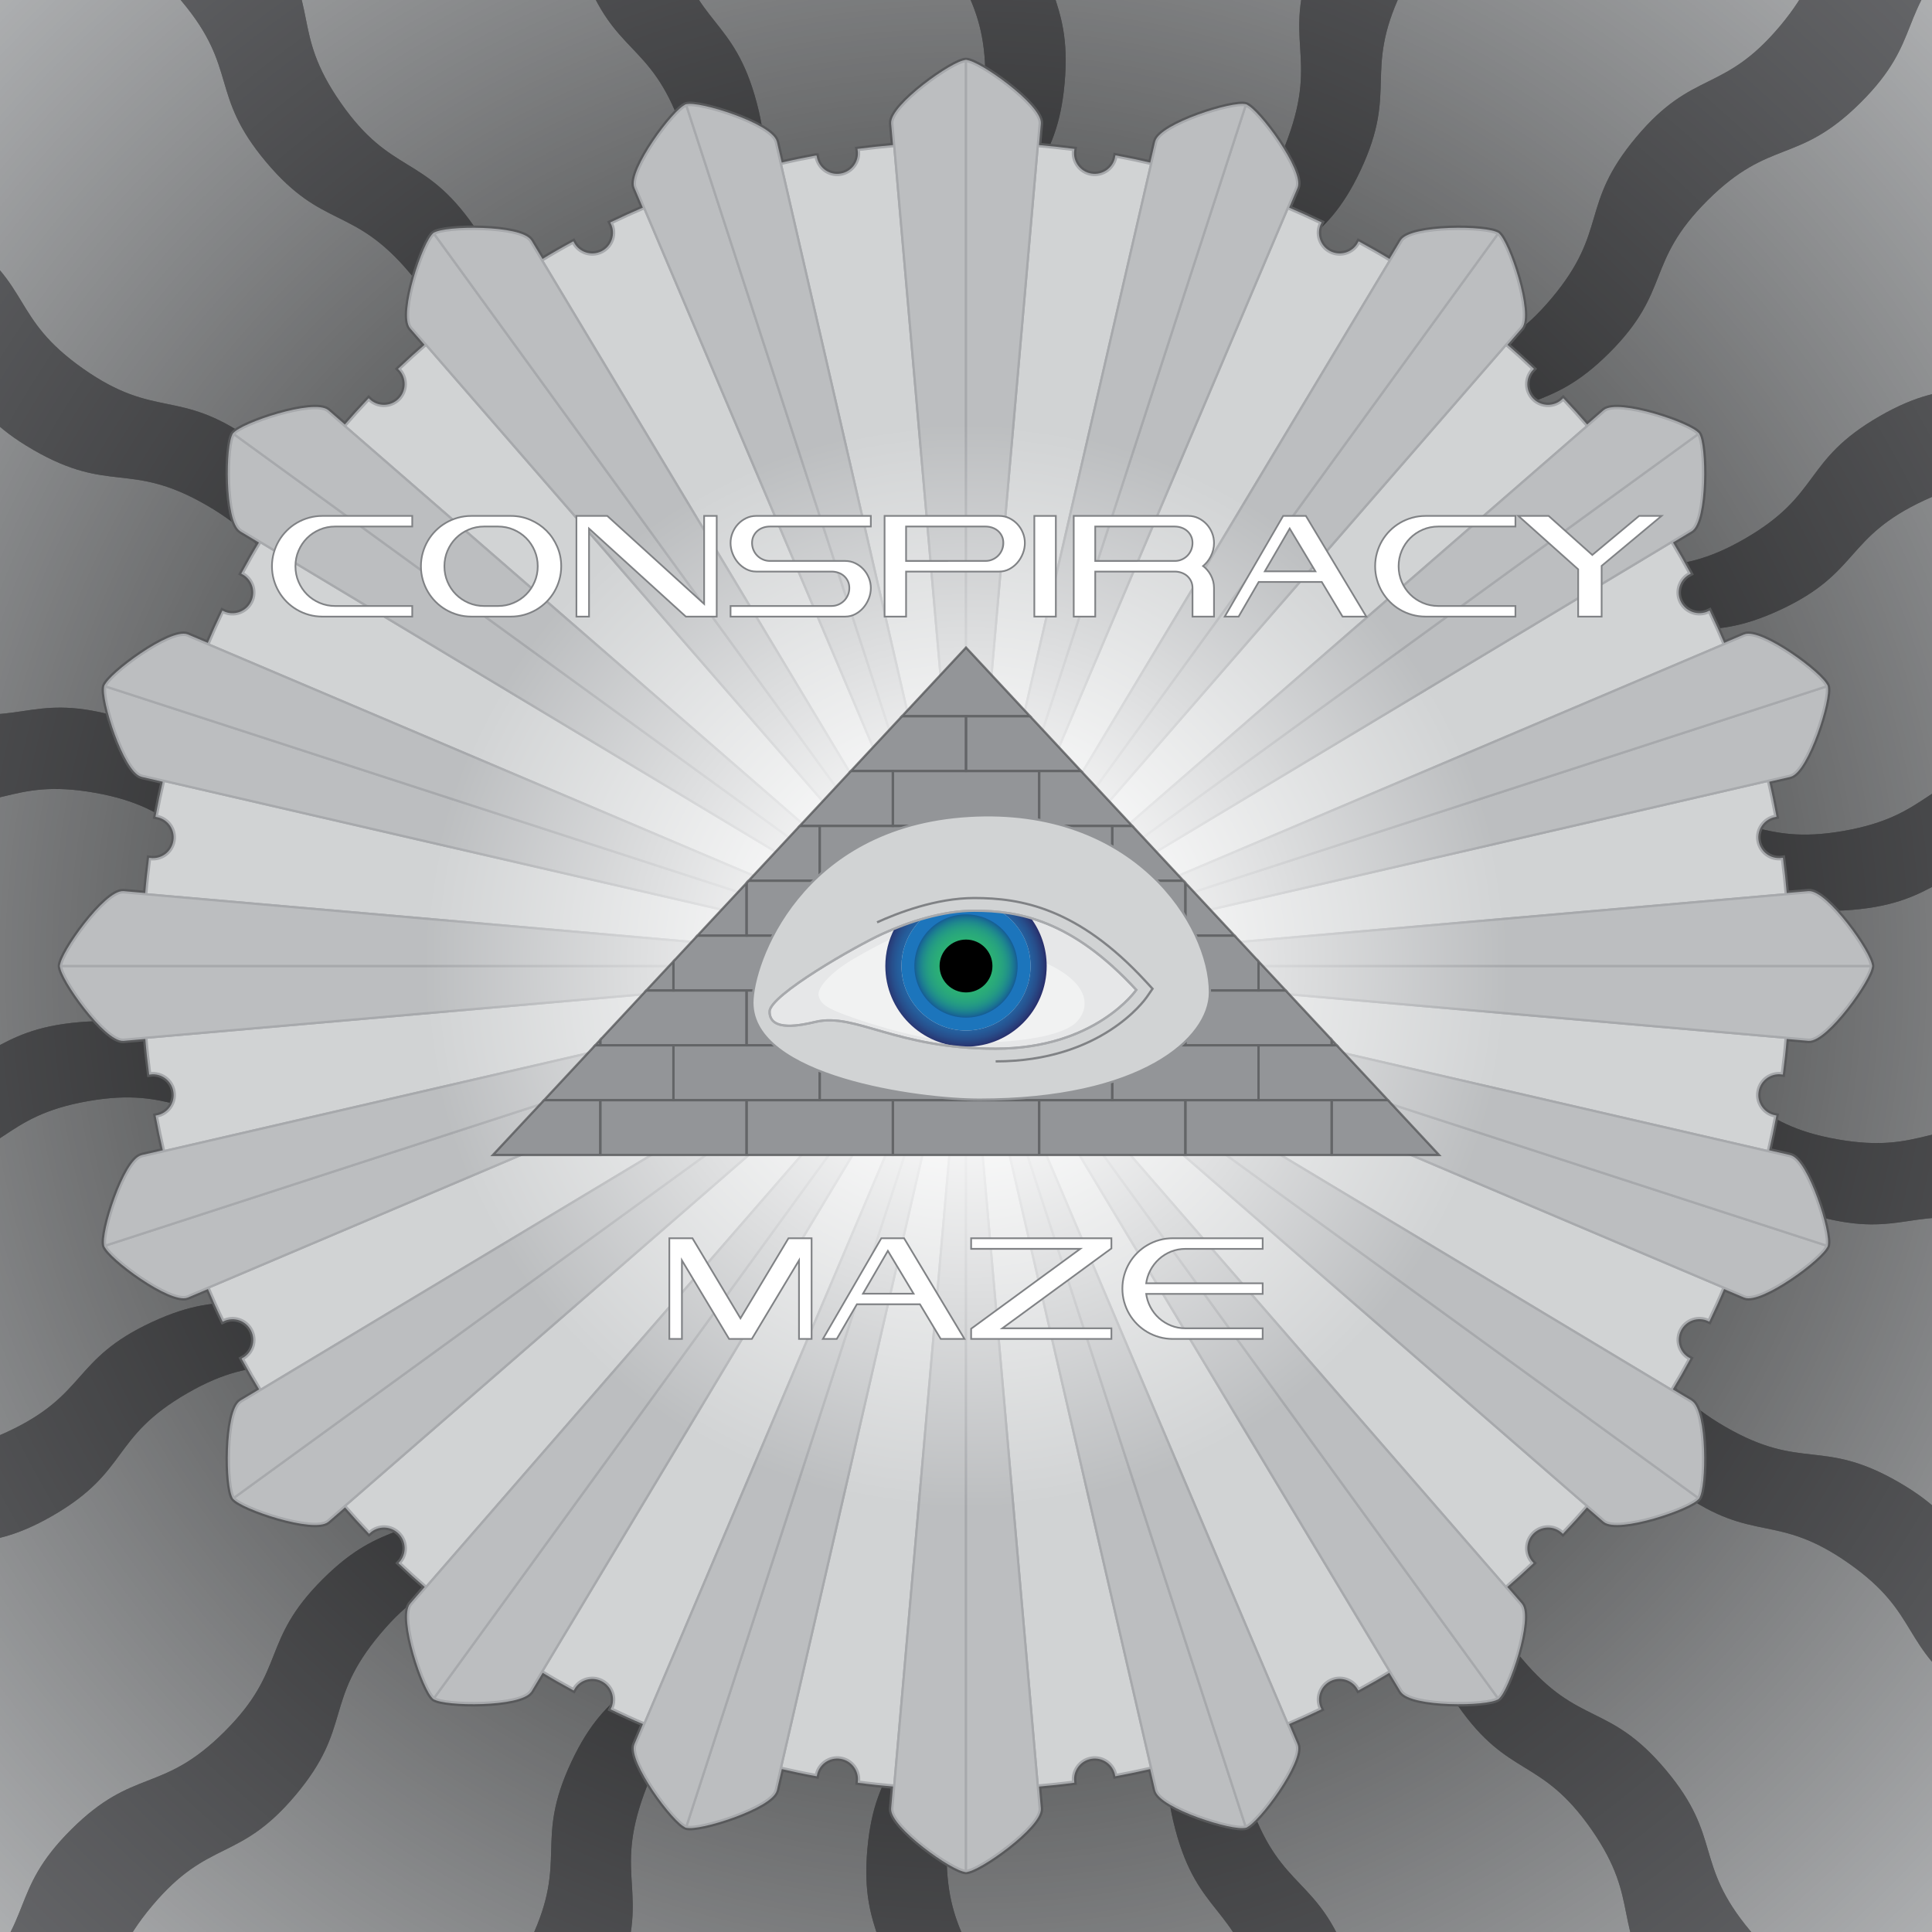 <?xml version="1.0" encoding="utf-8"?>
<!-- Generator: Adobe Illustrator 16.0.0, SVG Export Plug-In . SVG Version: 6.00 Build 0)  -->
<!DOCTYPE svg PUBLIC "-//W3C//DTD SVG 1.1//EN" "http://www.w3.org/Graphics/SVG/1.1/DTD/svg11.dtd">
<svg version="1.1" id="Layer_1" xmlns="http://www.w3.org/2000/svg" xmlns:xlink="http://www.w3.org/1999/xlink" x="0px" y="0px"
	 width="850.39px" height="850.39px" viewBox="0 0 850.39 850.39" enable-background="new 0 0 850.39 850.39" xml:space="preserve">
<rect x="0" y="0" width="850.39" height="850.39" fill="#333333" stroke="none"/>
<g>
	<defs>
		<rect id="SVGID_1_" x="-0.002" y="-0.002" width="850.394" height="850.394"/>
	</defs>
	<clipPath id="SVGID_2_">
		<use xlink:href="#SVGID_1_"  overflow="visible"/>
	</clipPath>
	<g clip-path="url(#SVGID_2_)">
		<g>
			<path fill="#6D6E71" d="M1109.699,374.012c-23.273-2.076-29.861-13.203-62.036-10.467c-38.945,3.342-37.498,20.332-76.438,23.637
				c-38.951,3.339-40.394-13.649-79.333-10.345c-38.973,3.339-37.499,20.333-76.472,23.638
				c-38.945,3.308-40.388-13.656-79.332-10.348c-38.94,3.311-37.498,20.298-76.438,23.641c-38.974,3.305-40.421-13.687-79.36-10.344
				c-38.946,3.306-37.498,20.297-76.471,23.636c-30.107,2.554-37.804-7.011-57.74-9.958v-0.029c-0.238-0.633-0.51-1.231-0.843-1.802
				c20.147,1.138,28.659,10.014,58.433,4.751c38.519-6.795,35.54-23.576,74.064-30.372c38.491-6.798,41.435,10.016,79.959,3.214
				c38.497-6.796,35.519-23.573,74.009-30.37c38.519-6.795,41.469,10.016,79.959,3.22c38.491-6.799,35.546-23.578,74.037-30.375
				c38.491-6.793,41.44,10.015,79.932,3.22c38.49-6.767,35.541-23.577,74.036-30.375c31.842-5.59,39.362,4.935,62.818,4.874
				C1105.762,333.084,1108.197,353.41,1109.699,374.012z"/>
			<path fill="#6D6E71" d="M723.19-193.321c-13.442,19.247-26.401,19.336-40.148,48.626c-16.598,35.396-1.171,42.641-17.74,78.008
				c-16.597,35.393-32.059,28.145-48.655,63.541c-16.57,35.395-1.143,42.64-17.739,78.036
				c-16.604,35.394-32.031,28.146-48.629,63.542c-16.598,35.392-1.176,42.611-17.772,78.002
				c-16.598,35.396-32.024,28.148-48.627,63.545c-16.598,35.425-1.17,42.641-17.773,78.035
				c-12.838,27.396-24.987,29.257-37.498,45.104c-0.662-0.147-1.294-0.211-1.984-0.211c11.034-16.897,22.974-19.813,33.321-48.262
				c13.382-36.746-2.646-42.58,10.735-79.33c13.349-36.716,29.379-30.882,42.761-67.631c13.354-36.717-2.646-42.551,10.709-79.295
				c13.381-36.721,29.407-30.887,42.76-67.633c13.382-36.717-2.65-42.553,10.736-79.3c13.348-36.717,29.38-30.884,42.732-67.631
				c13.381-36.718-2.65-42.55,10.73-79.271c11.068-30.431,23.968-31.634,35.635-52.053
				C685.991-210.279,704.813-202.191,723.19-193.321z"/>
			<path fill="#6D6E71" d="M409.751,441.399c-19.337,5.804-30.342,0.395-56.535,15.519c-33.861,19.549-25.349,34.313-59.208,53.86
				c-33.833,19.545-42.373,4.78-76.233,24.328c-33.833,19.544-25.32,34.312-59.181,53.856c-33.86,19.547-42.372,4.78-76.232,24.327
				c-33.83,19.549-25.32,34.313-59.181,53.86c-33.833,19.517-42.373,4.78-76.203,24.297c-33.86,19.548-25.351,34.313-59.183,53.86
				c-28.027,16.176-38.668,8.84-60.684,16.927c-10.073-17.772-19.337-36.023-27.785-54.758c22.705-6.108,32.657,2.16,62.006-11.46
				c35.457-16.449,28.298-31.902,63.756-48.355c35.452-16.414,42.638-0.962,78.095-17.406c35.452-16.453,28.299-31.912,63.75-48.356
				c35.457-16.423,42.642-0.966,78.096-17.415c35.485-16.445,28.298-31.903,63.752-48.356c35.485-16.414,42.642-0.962,78.096-17.407
				c35.485-16.453,28.329-31.911,63.783-48.356c27.425-12.721,37.92-6.379,57.675-10.436
				C408.759,440.438,409.241,440.921,409.751,441.399z"/>
			<path fill="#6D6E71" d="M416.187,445.7c-16.145,12.06-28.356,10.766-47.781,33.924c-25.143,29.948-12.089,40.898-37.199,70.846
				c-25.14,29.953-38.191,19.007-63.334,48.961c-25.109,29.92-12.056,40.897-37.199,70.845
				c-25.106,29.923-38.158,18.976-63.3,48.931c-25.11,29.92-12.056,40.897-37.199,70.845c-25.109,29.926-38.188,18.976-63.3,48.93
				c-25.11,29.921-12.056,40.897-37.199,70.817c-20.748,24.749-33.258,21.561-51.151,36.597
				c-15.549-13.322-30.492-27.336-44.776-41.979c19.156-13.384,31.334-9.113,54.22-31.874c27.694-27.581,15.666-39.67,43.362-67.245
				c27.696-27.573,39.755-15.487,67.452-43.063c27.694-27.576,15.666-39.662,43.362-67.237
				c27.696-27.578,39.725-15.519,67.421-43.094c27.696-27.577,15.669-39.664,43.396-67.237
				c27.693-27.578,39.722-15.489,67.418-43.094c27.696-27.578,15.668-39.664,43.395-67.243
				c21.412-21.322,33.467-18.913,50.641-29.526C414.986,445.16,415.558,445.432,416.187,445.7z"/>
			<path fill="#6D6E71" d="M405.151,435.117c-20.149-1.146-28.659-9.985-58.46-4.723c-38.49,6.766-35.543,23.576-74.037,30.342
				c-38.49,6.796-41.468-9.983-79.962-3.183c-38.49,6.766-35.512,23.573-74.037,30.341c-38.49,6.797-41.436-9.983-79.929-3.218
				c-38.521,6.795-35.543,23.604-74.034,30.372c-38.497,6.793-41.472-9.988-79.965-3.22c-38.491,6.796-35.513,23.576-74.003,30.37
				c-31.847,5.628-39.367-4.897-62.821-4.869c-3.277-20.027-5.715-40.326-7.217-60.925c23.273,2.074,29.861,13.198,62.036,10.431
				c38.945-3.305,37.5-20.296,76.443-23.634c38.943-3.306,40.387,13.686,79.33,10.345c38.942-3.309,37.498-20.299,76.44-23.635
				c38.973-3.308,40.417,13.683,79.36,10.342c38.943-3.305,37.499-20.299,76.444-23.604c38.939-3.336,40.387,13.656,79.36,10.342
				c38.939-3.335,37.498-20.326,76.44-23.635c30.131-2.584,37.831,7.007,57.77,9.927
				C404.55,433.914,404.821,434.519,405.151,435.117z"/>
			<path fill="#6D6E71" d="M402.956,427.658c-18.525-7.936-23.516-19.185-53.286-24.416c-38.521-6.797-41.468,9.984-79.962,3.188
				c-38.521-6.766-35.543-23.579-74.037-30.345c-38.49-6.796-41.468,9.981-79.959,3.188c-38.491-6.766-35.546-23.576-74.037-30.342
				c-38.491-6.798-41.469,9.981-79.959,3.186c-38.494-6.766-35.519-23.573-74.009-30.342c-38.491-6.796-41.469,9.985-79.959,3.22
				c-31.814-5.623-35.306-18.075-57.348-26.042c3.729-20.268,8.39-40.206,13.921-59.815c21.323,9.927,23.64,22.646,54.853,31.097
				c37.739,10.192,42.192-6.256,79.932,3.937c37.711,10.195,33.259,26.646,71,36.838c37.739,10.227,42.189-6.254,79.929,3.941
				c37.739,10.225,33.289,26.672,71.028,36.867c37.712,10.196,42.162-6.254,79.901,3.94c37.739,10.195,33.29,26.674,71.028,36.863
				c37.742,10.195,42.192-6.256,79.931,3.939c29.203,7.884,33.14,19.518,50.913,29.111
				C402.836,426.366,402.867,427.028,402.956,427.658z"/>
			<path fill="#6D6E71" d="M403.979,418.006c-0.21,0.6-0.391,1.234-0.541,1.892c-14.676-13.803-15.546-26.072-41.709-41.164
				c-33.861-19.545-42.373-4.813-76.233-24.357c-33.86-19.548-25.32-34.313-59.181-53.859c-33.86-19.516-42.372-4.753-76.232-24.298
				c-33.86-19.548-25.348-34.31-59.181-53.857c-33.86-19.547-42.37-4.782-76.232-24.33c-33.86-19.545-25.32-34.311-59.181-53.854
				c-33.86-19.548-42.37-4.785-76.233-24.334c-27.993-16.147-27-29.045-44.984-44.081c10.465-17.652,21.683-34.793,33.623-51.363
				c16.536,16.57,14.401,29.32,40.833,47.904c31.967,22.492,41.771,8.54,73.734,31.035c31.969,22.492,22.165,36.444,54.131,58.939
				c31.967,22.464,41.799,8.539,73.768,31.035c31.964,22.461,22.162,36.413,54.128,58.911c31.964,22.492,41.768,8.54,73.735,31.032
				c31.997,22.492,22.192,36.444,54.16,58.939c31.966,22.492,41.768,8.54,73.765,31.034
				C390.867,390.643,390.597,402.906,403.979,418.006z"/>
			<path fill="#6D6E71" d="M407.766,411.178c-0.449,0.516-0.84,1.057-1.201,1.596c-9.053-18.014-5.684-29.801-25.112-52.955
				c-25.137-29.951-38.191-18.976-63.328-48.927c-25.11-29.951-12.059-40.929-37.171-70.849
				c-25.137-29.951-38.191-19.007-63.328-48.957c-25.11-29.924-12.059-40.898-37.199-70.849
				c-25.11-29.921-38.164-18.977-63.301-48.927c-25.14-29.922-12.062-40.896-37.199-70.818
				C54.817-29.46,41.764-18.514,16.626-48.436c-20.75-24.748-15.428-36.507-27.156-56.775C5.258-118.2,21.648-130.503,38.578-142.02
				c9.893,21.233,3.519,32.48,21.982,58.972c22.373,32.057,36.355,22.313,58.701,54.37c22.343,32.086,8.357,41.829,30.702,73.887
				c22.346,32.086,36.356,22.313,58.701,54.399c22.342,32.058,8.357,41.829,30.702,73.887
				c22.345,32.053,36.355,22.314,58.701,54.401c22.343,32.055,8.357,41.795,30.703,73.881c22.373,32.059,36.355,22.314,58.7,54.402
				C404.761,380.957,400.31,392.444,407.766,411.178z"/>
			<path fill="#6D6E71" d="M413.6,406.095c-0.599,0.3-1.143,0.693-1.683,1.087c-2.376-20.027,4.871-29.95-5.471-58.368
				c-13.354-36.749-29.382-30.915-42.766-67.662c-13.348-36.719,2.651-42.553-10.703-79.299
				c-13.381-36.72-29.41-30.886-42.76-67.633c-13.384-36.718,2.645-42.552-10.708-79.299
				c-13.381-36.718-29.407-30.882-42.761-67.632c-13.381-36.717,2.645-42.55-10.736-79.268
				c-13.354-36.746-29.379-30.914-42.761-67.632c-11.068-30.434-1.958-39.666-6.105-62.818c19.215-6.767,38.79-12.692,58.759-17.744
				c2.074,23.426-7.819,31.786,0.482,63.061c10.043,37.8,26.524,33.411,36.567,71.18c10.015,37.771-6.466,42.161,3.58,79.93
				c10.043,37.772,26.493,33.411,36.536,71.18c10.042,37.772-6.436,42.162,3.609,79.929c10.012,37.804,26.491,33.412,36.536,71.182
				c10.046,37.8-6.435,42.162,3.58,79.965c10.043,37.767,26.524,33.405,36.567,71.179C421.119,376.657,413.029,385.92,413.6,406.095
				z"/>
			<path fill="#6D6E71" d="M482.586-119.135c-3.516,38.944-20.479,37.412-23.967,76.322c-3.488,38.943,13.476,40.478,9.981,79.419
				c-3.488,38.916-20.474,37.411-23.962,76.322c-3.488,38.945,13.498,40.477,10.01,79.391
				c-3.516,38.942-20.479,37.406-23.968,76.352c-3.517,38.943,13.476,40.477,9.987,79.419c-2.706,30.101-13.474,36.022-19.82,55.152
				c-0.66,0.116-1.292,0.269-1.924,0.482c4.603-19.643,14.797-26.493,14.797-56.719c0-39.093-17.051-39.093-17.051-78.185
				c0-39.096,17.051-39.096,17.051-78.188c0-39.093-17.051-39.093-17.051-78.188c0-39.093,17.051-39.093,17.051-78.185
				c0-39.094-17.051-39.094-17.051-78.188c0-39.061,17.051-39.061,17.051-78.154c0-39.092-17.051-39.092-17.051-78.157
				c0-32.297,11.638-37.92,15.67-60.925c20.656,0.181,41.102,1.323,61.281,3.309c-6.045,22.645-18.16,27.153-21.05,59.329
				C469.082-159.58,486.074-158.045,482.586-119.135z"/>
			<path fill="#6D6E71" d="M916.642-53.997c-19.154,13.349-31.364,9.078-54.251,31.874c-27.666,27.574-15.665,39.636-43.359,67.212
				c-27.699,27.604-39.728,15.518-67.427,43.094c-27.693,27.574-15.665,39.663-43.359,67.237
				c-27.699,27.575-39.727,15.489-67.422,43.063c-27.727,27.606-15.698,39.666-43.392,67.272
				c-27.699,27.573-39.728,15.485-67.421,43.063c-27.728,27.604-15.699,39.664-43.393,67.269
				c-21.411,21.322-33.474,18.942-50.642,29.499c-0.57-0.33-1.176-0.63-1.808-0.869c16.149-12.094,28.359-10.796,47.818-33.924
				c25.138-29.978,12.056-40.925,37.198-70.878c25.138-29.951,38.191-18.974,63.329-48.927
				c25.109-29.951,12.061-40.896,37.17-70.845c25.138-29.955,38.192-18.98,63.329-48.931c25.11-29.951,12.057-40.896,37.198-70.847
				c25.11-29.951,38.158-18.977,63.302-48.929c25.109-29.95,12.061-40.896,37.17-70.847c20.751-24.722,33.289-21.563,51.179-36.567
				C887.411-82.688,902.356-68.673,916.642-53.997z"/>
			<path fill="#6D6E71" d="M1051.063,142.91c-22.703,6.136-32.689-2.136-62.036,11.459c-35.459,16.447-28.271,31.909-63.723,48.356
				c-35.485,16.447-42.645,0.992-78.097,17.409c-35.49,16.451-28.298,31.905-63.755,48.356
				c-35.48,16.451-42.645,0.992-78.096,17.413c-35.485,16.447-28.298,31.901-63.778,48.354
				c-35.457,16.449-42.616,0.991-78.101,17.44c-35.452,16.42-28.294,31.903-63.751,48.354c-27.455,12.72-37.953,6.341-57.705,10.437
				c-0.394-0.512-0.871-1.023-1.387-1.476c19.31-5.804,30.344-0.394,56.536-15.517c33.86-19.577,25.353-34.31,59.213-53.89
				c33.827-19.545,42.373-4.78,76.2-24.328c33.86-19.544,25.349-34.279,59.209-53.823c33.837-19.548,42.377-4.786,76.204-24.334
				c33.86-19.544,25.348-34.309,59.209-53.854c33.831-19.549,42.372-4.783,76.204-24.331c33.86-19.547,25.32-34.31,59.181-53.856
				c27.998-16.148,38.674-8.813,60.717-16.899C1033.351,105.951,1042.611,124.208,1051.063,142.91z"/>
			<path fill="#6D6E71" d="M1099.989,551.462c-3.76,20.27-8.423,40.237-13.925,59.815c-21.322-9.926-23.634-22.642-54.85-31.096
				c-37.742-10.194-42.188,6.255-79.931-3.94c-37.709-10.194-33.29-26.67-70.998-36.865c-37.743-10.197-42.189,6.256-79.932-3.942
				c-37.742-10.189-33.289-26.641-71.031-36.866c-37.742-10.192-42.156,6.282-79.898-3.942
				c-37.741-10.189-33.288-26.641-71.03-36.838c-37.737-10.219-42.189,6.254-79.932-3.963c-29.197-7.883-33.168-19.489-50.906-29.08
				c0-0.693-0.034-1.356-0.123-2.017c18.521,7.967,23.518,19.186,53.285,24.448c38.491,6.795,41.47-10.016,79.961-3.22
				c38.489,6.797,35.546,23.576,74.036,30.373c38.496,6.798,41.475-10.01,79.964-3.214c38.491,6.796,35.541,23.576,74.032,30.369
				c38.495,6.796,41.44-10.013,79.959-3.217c38.468,6.793,35.519,23.574,74.009,30.37c38.491,6.768,41.44-10.013,79.932-3.22
				C1074.459,531.016,1077.946,543.49,1099.989,551.462z"/>
			<path fill="#6D6E71" d="M1016.121,774.656c-10.47,17.648-21.688,34.795-33.622,51.362
				c-16.536-16.567-14.406-29.319-40.837-47.933c-31.969-22.494-41.801-8.54-73.765-31.034
				c-31.97-22.465-22.137-36.423-54.129-58.909c-31.97-22.494-41.773-8.54-73.737-31.035
				c-31.969-22.494-22.165-36.453-54.129-58.939c-31.969-22.467-41.8-8.539-73.765-31.034
				c-31.97-22.495-22.165-36.422-54.134-58.912c-31.964-22.494-41.796-8.567-73.766-31.065
				c-24.715-17.384-24.449-29.681-37.857-44.749c0.237-0.626,0.421-1.261,0.543-1.918c14.701,13.83,15.543,26.071,41.734,41.194
				c33.865,19.547,42.373,4.783,76.232,24.328c33.866,19.547,25.32,34.312,59.187,53.859c33.855,19.547,42.367,4.779,76.228,24.327
				c33.865,19.545,25.325,34.312,59.18,53.86c33.86,19.545,42.373,4.78,76.233,24.325c33.86,19.547,25.319,34.283,59.18,53.832
				c33.833,19.544,42.373,4.779,76.2,24.327C999.129,746.716,998.104,759.619,1016.121,774.656z"/>
			<path fill="#6D6E71" d="M860.916,955.598c-15.787,12.993-32.175,25.29-49.104,36.866c-9.893-21.231-3.55-32.479-22.01-58.998
				c-22.349-32.085-36.328-22.348-58.676-54.397c-22.343-32.059-8.356-41.802-30.7-73.888
				c-22.376-32.058-36.355-22.314-58.697-54.37c-22.343-32.085-8.362-41.831-30.705-73.887
				c-22.375-32.088-36.356-22.342-58.698-54.4c-22.343-32.085-8.362-41.828-30.705-73.887c-22.376-32.085-36.355-22.342-58.703-54.4
				c-17.291-24.808-12.866-36.268-20.264-55.002c0.423-0.514,0.81-1.051,1.17-1.592c9.051,17.983,5.685,29.801,25.11,52.925
				c25.109,29.955,38.191,19.005,63.301,48.961c25.143,29.948,12.089,40.895,37.197,70.843
				c25.144,29.957,38.192,18.979,63.336,48.933c25.109,29.947,12.055,40.895,37.165,70.846
				c25.138,29.954,38.191,18.977,63.328,48.93c25.109,29.947,12.062,40.897,37.17,70.845c25.144,29.954,38.192,18.978,63.329,48.931
				C854.511,923.57,849.192,935.356,860.916,955.598z"/>
			<path fill="#6D6E71" d="M653.274,1072.788c-19.215,6.796-38.824,12.716-58.793,17.773c-2.074-23.399,7.819-31.786-0.478-63.062
				c-10.047-37.772-26.523-33.379-36.571-71.182c-10.01-37.77,6.466-42.129-3.577-79.929
				c-10.043-37.771-26.523-33.378-36.533-71.182c-10.047-37.769,6.434-42.128-3.609-79.928
				c-10.016-37.772-26.496-33.381-36.539-71.181c-10.043-37.773,6.438-42.159-3.609-79.933c-10.016-37.8-26.49-33.408-36.533-71.208
				c-7.764-29.232,0.326-38.463-0.244-58.64c0.57-0.299,1.142-0.662,1.658-1.087c2.373,20.03-4.848,29.957,5.467,58.371
				c13.387,36.719,29.414,30.916,42.795,67.631c13.352,36.75-2.679,42.582,10.707,79.303c13.348,36.743,29.38,30.913,42.762,67.633
				c13.353,36.743-2.646,42.576,10.702,79.295c13.381,36.751,29.413,30.914,42.767,67.633c13.381,36.744-2.651,42.582,10.702,79.297
				c13.381,36.721,29.412,30.888,42.761,67.631C658.203,1040.425,649.093,1049.658,653.274,1072.788z"/>
			<path fill="#6D6E71" d="M433.721,737.935c0,39.096-17.051,39.096-17.051,78.188c0,39.093,17.051,39.093,17.051,78.188
				c0,39.093-17.051,39.093-17.051,78.185c0,39.064,17.051,39.064,17.051,78.157c0,32.299-11.636,37.925-15.668,60.896
				c-20.662-0.178-41.108-1.321-61.288-3.308c6.044-22.611,18.164-27.122,21.05-59.333c3.488-38.909-13.503-40.442-10.015-79.354
				c3.491-38.945,20.479-37.442,23.97-76.355c3.485-38.939-13.473-40.441-9.985-79.391c3.489-38.939,20.479-37.406,23.968-76.352
				c3.488-38.912-13.503-40.445-10.015-79.386c3.488-38.944,20.479-37.415,23.967-76.354c3.488-38.939-13.47-40.442-9.982-79.39
				c2.706-30.102,13.47-36.026,19.815-55.149c0.665-0.119,1.291-0.301,1.924-0.482c-4.598,19.605-14.793,26.496-14.793,56.718
				c0,39.096,17.051,39.096,17.051,78.188c0,39.093-17.051,39.093-17.051,78.185C416.669,698.879,433.721,698.879,433.721,737.935z"
				/>
			<path fill="#6D6E71" d="M390.448,495.771c-13.383,36.749,2.645,42.552-10.736,79.296c-13.381,36.75-29.38,30.918-42.76,67.632
				c-13.354,36.752,2.645,42.582-10.708,79.305c-13.381,36.743-29.41,30.91-42.761,67.631
				c-13.381,36.745,2.646,42.582-10.736,79.297c-13.354,36.749-29.379,30.911-42.764,67.633
				c-13.35,36.719,2.676,42.552-10.705,79.296c-11.066,30.405-23.937,31.64-35.665,52.024
				c-19.246-7.217-38.039-15.306-56.414-24.176c13.473-19.245,26.405-19.339,40.146-48.625
				c16.597-35.368,1.142-42.616,17.742-78.009c16.601-35.364,32.055-28.146,48.625-63.537c16.6-35.399,1.175-42.614,17.773-78.012
				c16.598-35.392,32.025-28.144,48.628-63.537c16.597-35.394,1.17-42.642,17.77-78.041c16.6-35.394,32.027-28.146,48.625-63.536
				c16.601-35.394,1.173-42.642,17.774-78.04c12.84-27.364,24.99-29.229,37.5-45.043c0.66,0.116,1.292,0.175,1.955,0.211
				C412.701,464.407,400.763,467.354,390.448,495.771z"/>
		</g>
		<g>
			<path fill="#BCBEC0" d="M402.806,425.19c0,0.152,0,0.336,0.03,0.482c-17.773-9.594-21.71-21.228-50.913-29.111
				c-37.739-10.195-42.189,6.256-79.931-3.939c-37.739-10.189-33.289-26.668-71.028-36.863c-37.739-10.194-42.189,6.256-79.901-3.94
				c-37.739-10.195-33.289-26.643-71.028-36.867c-37.74-10.195-42.19,6.285-79.929-3.941c-37.742-10.191-33.289-26.643-71-36.838
				c-37.739-10.192-42.192,6.256-79.932-3.937c-31.212-8.451-33.53-21.17-54.853-31.097c16.271-57.918,39.938-112.735,69.95-163.377
				c17.984,15.036,16.992,27.934,44.984,44.081c33.863,19.549,42.373,4.786,76.233,24.334c33.86,19.544,25.32,34.31,59.181,53.854
				c33.863,19.548,42.373,4.783,76.232,24.33c33.833,19.548,25.321,34.31,59.181,53.857c33.86,19.545,42.373,4.782,76.232,24.298
				c33.861,19.547,25.321,34.312,59.181,53.859c33.86,19.545,42.372,4.813,76.233,24.357c26.163,15.092,27.033,27.361,41.709,41.164
				C403.017,421.584,402.806,423.357,402.806,425.19z"/>
			<path fill="#BCBEC0" d="M406.565,412.773c-1.084,1.592-1.955,3.366-2.587,5.232c-13.381-15.1-13.112-27.363-37.831-44.776
				c-31.997-22.494-41.798-8.542-73.765-31.034c-31.967-22.495-22.163-36.447-54.16-58.939
				c-31.967-22.492-41.771-8.54-73.735-31.032c-31.966-22.498-22.165-36.45-54.128-58.911
				c-31.969-22.496-41.801-8.571-73.768-31.035C4.626,139.782,14.43,125.83-17.539,103.338
				c-31.963-22.495-41.768-8.543-73.734-31.035c-26.432-18.584-24.297-31.334-40.833-47.904
				c34.792-48.296,75.689-91.87,121.577-129.609C1.199-84.942-4.124-73.184,16.626-48.436C41.764-18.514,54.817-29.46,79.927,0.492
				c25.137,29.922,12.059,40.896,37.199,70.818c25.137,29.95,38.191,19.006,63.301,48.927c25.14,29.95,12.089,40.925,37.199,70.849
				c25.137,29.95,38.191,19.006,63.328,48.957c25.112,29.92,12.062,40.897,37.171,70.849c25.137,29.951,38.191,18.976,63.328,48.927
				C400.881,382.973,397.513,394.76,406.565,412.773z"/>
			<path fill="#BCBEC0" d="M411.917,407.182c-1.564,1.14-2.975,2.49-4.151,3.996c-7.456-18.733-3.005-30.221-20.296-54.998
				c-22.345-32.088-36.328-22.344-58.7-54.402c-22.346-32.086-8.36-41.826-30.703-73.881
				c-22.345-32.087-36.356-22.349-58.701-54.401c-22.345-32.058-8.36-41.829-30.702-73.887
				c-22.345-32.087-36.355-22.313-58.701-54.399c-22.345-32.058-8.359-41.801-30.702-73.887
				C96.916-60.735,82.933-50.991,60.56-83.048c-18.463-26.491-12.089-37.738-21.982-58.972
				c48.717-33.317,101.944-60.473,158.569-80.409c4.147,23.152-4.963,32.385,6.105,62.818
				c13.381,36.718,29.407,30.886,42.761,67.632c13.381,36.718-2.645,42.551,10.736,79.268c13.354,36.75,29.38,30.914,42.761,67.632
				c13.354,36.747-2.676,42.581,10.708,79.299c13.35,36.747,29.379,30.913,42.76,67.633c13.354,36.746-2.646,42.58,10.703,79.299
				c13.384,36.747,29.413,30.913,42.766,67.662C416.788,377.231,409.541,387.154,411.917,407.182z"/>
			<path fill="#BCBEC0" d="M433.721,34.262c0,39.092-17.051,39.092-17.051,78.185c0,39.095,17.051,39.095,17.051,78.188
				c0,39.092-17.051,39.092-17.051,78.188c0,39.092,17.051,39.092,17.051,78.185c0,30.226-10.194,37.076-14.797,56.719
				c-1.894,0.537-3.699,1.319-5.324,2.37c-0.571-20.175,7.52-29.438-0.238-58.664c-10.043-37.773-26.524-33.412-36.567-71.179
				c-10.015-37.803,6.466-42.165-3.58-79.965c-10.045-37.77-26.524-33.378-36.536-71.182c-10.045-37.767,6.433-42.156-3.609-79.929
				c-10.043-37.769-26.493-33.407-36.536-71.18c-10.046-37.769,6.435-42.159-3.58-79.93c-10.043-37.769-26.524-33.38-36.567-71.18
				c-8.301-31.274,1.592-39.635-0.482-63.061c54.128-13.743,110.844-21.05,169.273-21.05c2.376,0,4.78,0,7.161,0.061
				c-4.032,23.005-15.67,28.628-15.67,60.925c0,39.065,17.051,39.065,17.051,78.157c0,39.094-17.051,39.094-17.051,78.154
				C416.669-4.832,433.721-4.832,433.721,34.262z"/>
			<path fill="#BCBEC0" d="M631.108-165.445c-13.381,36.721,2.65,42.553-10.73,79.271c-13.353,36.747-29.385,30.914-42.732,67.631
				c-13.387,36.747,2.646,42.583-10.736,79.3c-13.353,36.746-29.379,30.912-42.76,67.633c-13.354,36.744,2.645,42.578-10.709,79.295
				c-13.382,36.749-29.412,30.915-42.761,67.631c-13.381,36.75,2.646,42.584-10.735,79.33
				c-10.348,28.448-22.287,31.364-33.321,48.262h-0.031c-0.481-0.059-0.931-0.089-1.413-0.089c-1.475,0-2.917,0.152-4.331,0.425
				c6.347-19.13,17.114-25.052,19.82-55.152c3.488-38.942-13.504-40.476-9.987-79.419c3.488-38.945,20.452-37.409,23.968-76.352
				c3.488-38.914-13.498-40.445-10.01-79.391c3.488-38.911,20.474-37.406,23.962-76.322c3.494-38.941-13.47-40.476-9.981-79.419
				c3.488-38.91,20.451-37.378,23.967-76.322c3.488-38.91-13.504-40.445-10.015-79.39c2.89-32.176,15.005-36.685,21.05-59.329h0.033
				c60.352,5.984,118.361,19.756,173.089,40.355C655.076-197.079,642.177-195.876,631.108-165.445z"/>
			<path fill="#BCBEC0" d="M871.862-95.978c-17.89,15.005-30.428,11.846-51.179,36.567c-25.109,29.95-12.061,40.896-37.17,70.847
				c-25.144,29.952-38.191,18.978-63.302,48.929c-25.142,29.951-12.088,40.896-37.198,70.847
				c-25.137,29.95-38.191,18.976-63.329,48.931c-25.109,29.949-12.061,40.894-37.17,70.845
				c-25.138,29.953-38.191,18.976-63.329,48.927c-25.143,29.953-12.061,40.9-37.198,70.878
				c-19.459,23.128-31.669,21.83-47.818,33.924c-1.741-0.78-3.604-1.327-5.562-1.599c12.511-15.847,24.66-17.707,37.498-45.104
				c16.604-35.395,1.176-42.61,17.773-78.035c16.603-35.396,32.029-28.148,48.627-63.545c16.597-35.391,1.175-42.61,17.772-78.002
				c16.598-35.396,32.025-28.148,48.629-63.542c16.597-35.396,1.169-42.642,17.739-78.036
				c16.597-35.396,32.059-28.148,48.655-63.541c16.569-35.367,1.143-42.611,17.74-78.008c13.747-29.29,26.706-29.379,40.148-48.626
				C777.048-167.341,826.967-134.531,871.862-95.978z"/>
			<path fill="#BCBEC0" d="M1023.308,88.183c-22.043,8.087-32.719,0.751-60.717,16.899c-33.86,19.547-25.32,34.31-59.181,53.856
				c-33.832,19.548-42.373,4.782-76.204,24.331c-33.861,19.545-25.349,34.31-59.209,53.854
				c-33.827,19.548-42.367,4.786-76.204,24.334c-33.86,19.544-25.349,34.279-59.209,53.823c-33.827,19.548-42.373,4.783-76.2,24.328
				c-33.86,19.58-25.353,34.313-59.213,53.89c-26.192,15.123-37.227,9.713-56.536,15.517c-1.381-1.355-2.943-2.495-4.658-3.43
				c17.168-10.557,29.23-8.177,50.642-29.499c27.693-27.604,15.665-39.664,43.393-67.269c27.693-27.577,39.722-15.489,67.421-43.063
				c27.693-27.606,15.665-39.666,43.392-67.272c27.695-27.573,39.723-15.487,67.422-43.063
				c27.694-27.574,15.666-39.663,43.359-67.237c27.699-27.576,39.728-15.489,67.427-43.094
				c27.694-27.576,15.693-39.638,43.359-67.212c22.887-22.796,35.097-18.525,54.251-31.874
				C958.021-11.565,993.955,36.187,1023.308,88.183z"/>
			<path fill="#BCBEC0" d="M1102.484,313.057c-23.456,0.061-30.977-10.464-62.818-4.874c-38.495,6.798-35.546,23.608-74.036,30.375
				c-38.491,6.795-41.44-10.013-79.932-3.22c-38.491,6.797-35.546,23.576-74.037,30.375c-38.49,6.796-41.44-10.015-79.959-3.22
				c-38.49,6.797-35.512,23.574-74.009,30.37c-38.524,6.802-41.468-10.012-79.959-3.214c-38.524,6.796-35.546,23.577-74.064,30.372
				c-29.773,5.263-38.285-3.613-58.433-4.751c-0.81-1.744-1.896-3.342-3.216-4.78c19.752-4.096,30.25,2.283,57.705-10.437
				c35.457-16.451,28.299-31.935,63.751-48.354c35.484-16.449,42.644-0.991,78.101-17.44c35.48-16.453,28.293-31.907,63.778-48.354
				c35.451-16.421,42.615-0.962,78.096-17.413c35.457-16.451,28.265-31.905,63.755-48.356c35.452-16.417,42.611-0.962,78.097-17.409
				c35.452-16.447,28.264-31.909,63.723-48.356c29.347-13.595,39.333-5.323,62.036-11.459
				C1075.179,196.349,1092.681,253.394,1102.484,313.057z"/>
			<path fill="#BCBEC0" d="M1111.596,425.19c0,43.157-3.97,85.347-11.606,126.271c-22.043-7.972-25.53-20.446-57.378-26.044
				c-38.491-6.793-41.44,9.987-79.932,3.22c-38.49-6.796-35.541-23.577-74.009-30.37c-38.519-6.796-41.464,10.013-79.959,3.217
				c-38.491-6.793-35.541-23.573-74.032-30.369c-38.489-6.796-41.468,10.012-79.964,3.214c-38.49-6.797-35.547-23.576-74.036-30.373
				c-38.491-6.796-41.47,10.015-79.961,3.22c-29.768-5.263-34.764-16.481-53.285-24.448c-0.211-1.985-0.66-3.851-1.354-5.626
				c19.937,2.947,27.633,12.512,57.74,9.958c38.973-3.339,37.524-20.33,76.471-23.636c38.939-3.343,40.387,13.648,79.36,10.344
				c38.939-3.343,37.497-20.33,76.438-23.641c38.944-3.309,40.387,13.655,79.332,10.348c38.973-3.305,37.499-20.299,76.472-23.638
				c38.939-3.305,40.382,13.684,79.333,10.345c38.939-3.305,37.492-20.295,76.438-23.637c32.175-2.736,38.763,8.391,62.036,10.467
				C1110.963,390.914,1111.596,407.964,1111.596,425.19z"/>
			<path fill="#BCBEC0" d="M1086.064,611.277c-16.27,57.947-39.965,112.769-69.943,163.379
				c-18.018-15.037-16.992-27.94-45.023-44.113c-33.827-19.548-42.367-4.783-76.2-24.327c-33.86-19.549-25.319-34.285-59.18-53.832
				c-33.86-19.545-42.373-4.78-76.233-24.325c-33.854-19.549-25.314-34.315-59.18-53.86c-33.86-19.548-42.372-4.78-76.228-24.327
				c-33.866-19.548-25.32-34.313-59.187-53.859c-33.859-19.545-42.367-4.781-76.232-24.328
				c-26.191-15.123-27.033-27.364-41.734-41.194c0.449-1.686,0.66-3.461,0.66-5.299c0-0.147,0-0.3-0.027-0.446
				c17.738,9.591,21.709,21.197,50.906,29.08c37.742,10.217,42.194-6.256,79.932,3.963c37.742,10.197,33.289,26.648,71.03,36.838
				c37.742,10.225,42.156-6.25,79.898,3.942c37.742,10.226,33.289,26.677,71.031,36.866c37.742,10.198,42.188-6.255,79.932,3.942
				c37.708,10.195,33.289,26.671,70.998,36.865c37.742,10.195,42.188-6.254,79.931,3.94
				C1062.431,588.636,1064.742,601.352,1086.064,611.277z"/>
			<path fill="#BCBEC0" d="M982.499,826.019c-34.792,48.262-75.689,91.837-121.583,129.579
				c-11.724-20.241-6.405-32.027-27.156-56.743c-25.137-29.953-38.186-18.977-63.329-48.931
				c-25.108-29.947-12.061-40.897-37.17-70.845c-25.137-29.953-38.19-18.976-63.328-48.93
				c-25.11-29.951-12.056-40.898-37.165-70.846c-25.144-29.953-38.192-18.976-63.336-48.933
				c-25.108-29.948-12.055-40.895-37.197-70.843c-25.109-29.956-38.191-19.006-63.301-48.961
				c-19.426-23.124-16.06-34.941-25.11-52.925c1.082-1.622,1.958-3.366,2.558-5.235c13.408,15.068,13.143,27.365,37.857,44.749
				c31.97,22.498,41.802,8.571,73.766,31.065c31.969,22.49,22.164,36.417,54.134,58.912c31.965,22.495,41.796,8.567,73.765,31.034
				c31.964,22.486,22.16,36.445,54.129,58.939c31.964,22.495,41.768,8.541,73.737,31.035c31.992,22.486,22.159,36.444,54.129,58.909
				c31.964,22.494,41.796,8.54,73.765,31.034C968.093,796.699,965.963,809.451,982.499,826.019z"/>
			<path fill="#BCBEC0" d="M811.812,992.464c-48.716,33.261-101.914,60.387-158.537,80.324c-4.182-23.13,4.929-32.363-6.167-62.763
				c-13.349-36.743-29.38-30.91-42.761-67.631c-13.354-36.715,2.679-42.553-10.702-79.297
				c-13.354-36.719-29.386-30.882-42.767-67.633c-13.348-36.719,2.65-42.552-10.702-79.295
				c-13.382-36.72-29.414-30.89-42.762-67.633c-13.386-36.721,2.645-42.553-10.707-79.303
				c-13.381-36.715-29.408-30.912-42.795-67.631c-10.314-28.414-3.094-38.341-5.467-58.371c1.563-1.14,2.972-2.495,4.208-3.998
				c7.397,18.734,2.973,30.194,20.264,55.002c22.348,32.059,36.327,22.315,58.703,54.4c22.343,32.059,8.362,41.802,30.705,73.887
				c22.342,32.059,36.323,22.313,58.698,54.4c22.343,32.056,8.362,41.802,30.705,73.887c22.342,32.056,36.321,22.313,58.697,54.37
				c22.344,32.086,8.357,41.829,30.7,73.888c22.348,32.05,36.327,22.313,58.676,54.397
				C808.262,959.984,801.919,971.232,811.812,992.464z"/>
			<path fill="#BCBEC0" d="M594.481,1090.562c-54.156,13.738-110.87,21.05-169.303,21.05c-2.374,0-4.752,0-7.126-0.063
				c4.032-22.972,15.668-28.598,15.668-60.896c0-39.093-17.051-39.093-17.051-78.157c0-39.092,17.051-39.092,17.051-78.185
				c0-39.095-17.051-39.095-17.051-78.188c0-39.092,17.051-39.092,17.051-78.188c0-39.056-17.051-39.056-17.051-78.151
				c0-39.092,17.051-39.092,17.051-78.185c0-39.092-17.051-39.092-17.051-78.188c0-30.222,10.196-37.112,14.793-56.718
				c1.896-0.541,3.699-1.323,5.324-2.374c0.57,20.177-7.52,29.407,0.244,58.64c10.043,37.8,26.518,33.408,36.533,71.208
				c10.047,37.773-6.434,42.159,3.609,79.933c10.043,37.8,26.523,33.408,36.539,71.181c10.043,37.8-6.438,42.159,3.609,79.928
				c10.01,37.804,26.49,33.41,36.533,71.182c10.043,37.8-6.433,42.159,3.577,79.929c10.048,37.803,26.524,33.409,36.571,71.182
				C602.301,1058.775,592.407,1067.162,594.481,1090.562z"/>
			<path fill="#BCBEC0" d="M419.706,581.715c-3.488,38.939-20.479,37.41-23.967,76.354c-3.488,38.94,13.503,40.474,10.015,79.386
				c-3.488,38.945-20.479,37.412-23.968,76.352c-3.488,38.949,13.47,40.451,9.985,79.391c-3.491,38.913-20.479,37.41-23.97,76.355
				c-3.489,38.912,13.503,40.445,10.015,79.354c-2.886,32.211-15.006,36.722-21.05,59.333
				c-60.351-5.983-118.422-19.758-173.152-40.356c11.728-20.385,24.599-21.619,35.665-52.024
				c13.381-36.744-2.645-42.577,10.705-79.296c13.384-36.722,29.41-30.884,42.764-67.633c13.381-36.715-2.645-42.552,10.736-79.297
				c13.351-36.721,29.38-30.888,42.761-67.631c13.354-36.723-2.646-42.553,10.708-79.305c13.38-36.714,29.379-30.882,42.76-67.632
				c13.381-36.744-2.647-42.547,10.736-79.296c10.315-28.416,22.253-31.363,33.289-48.231h0.028
				c0.455,0.058,0.931,0.058,1.414,0.058c1.503,0,2.946-0.152,4.36-0.421c-6.346,19.123-17.109,25.048-19.815,55.149
				C406.235,541.272,423.193,542.775,419.706,581.715z"/>
			<path fill="#BCBEC0" d="M421.782,447.328c-12.511,15.814-24.66,17.679-37.5,45.043c-16.601,35.398-1.173,42.646-17.774,78.04
				c-16.597,35.391-32.024,28.143-48.625,63.536c-16.6,35.399-1.173,42.647-17.77,78.041c-16.603,35.394-32.03,28.146-48.628,63.537
				c-16.598,35.397-1.173,42.612-17.773,78.012c-16.57,35.391-32.024,28.173-48.625,63.537c-16.6,35.393-1.145,42.641-17.742,78.009
				c-13.742,29.286-26.673,29.38-40.146,48.625h-0.03c-53.829-25.982-103.749-58.792-148.645-97.313
				c17.893-15.036,30.403-11.848,51.151-36.597c25.143-29.92,12.089-40.896,37.199-70.817c25.112-29.954,38.191-19.004,63.3-48.93
				c25.143-29.947,12.089-40.925,37.199-70.845c25.143-29.955,38.194-19.008,63.3-48.931c25.143-29.947,12.089-40.925,37.199-70.845
				c25.143-29.954,38.194-19.008,63.334-48.961c25.11-29.947,12.056-40.897,37.199-70.846
				c19.425-23.158,31.636-21.864,47.781-33.924C417.931,446.482,419.827,447.029,421.782,447.328z"/>
			<path fill="#BCBEC0" d="M414.415,444.803c-17.174,10.613-29.229,8.204-50.641,29.526c-27.727,27.579-15.699,39.665-43.395,67.243
				c-27.696,27.604-39.725,15.516-67.418,43.094c-27.727,27.573-15.7,39.66-43.396,67.237
				c-27.696,27.575-39.725,15.516-67.421,43.094c-27.697,27.575-15.668,39.661-43.362,67.237
				c-27.697,27.575-39.755,15.489-67.452,43.063c-27.697,27.575-15.668,39.664-43.362,67.245
				c-22.886,22.761-35.064,18.49-54.22,31.874c-41.38-42.433-77.314-90.185-106.636-142.182
				c22.015-8.087,32.657-0.751,60.684-16.927c33.832-19.548,25.323-34.313,59.183-53.86c33.83-19.517,42.37-4.78,76.203-24.297
				c33.86-19.547,25.351-34.312,59.181-53.86c33.86-19.547,42.373-4.78,76.232-24.327c33.86-19.545,25.348-34.313,59.181-53.856
				c33.86-19.548,42.4-4.783,76.233-24.328c33.86-19.548,25.348-34.312,59.208-53.86c26.193-15.124,37.198-9.715,56.535-15.519
				C411.138,442.753,412.701,443.898,414.415,444.803z"/>
			<path fill="#BCBEC0" d="M408.337,439.928c-19.755,4.057-30.25-2.285-57.675,10.436c-35.454,16.445-28.298,31.903-63.783,48.356
				c-35.454,16.445-42.611,0.993-78.096,17.407c-35.454,16.453-28.268,31.911-63.752,48.356
				c-35.454,16.449-42.639,0.992-78.096,17.415c-35.452,16.444-28.298,31.903-63.75,48.356
				c-35.457,16.444-42.644,0.992-78.095,17.406c-35.458,16.453-28.299,31.906-63.756,48.355
				c-29.349,13.62-39.301,5.352-62.006,11.46c-24.12-53.408-41.618-110.483-51.422-170.146c23.454-0.028,30.974,10.497,62.821,4.869
				c38.491-6.794,35.513-23.574,74.003-30.37c38.493-6.769,41.468,10.013,79.965,3.22c38.49-6.769,35.512-23.577,74.034-30.372
				c38.493-6.766,41.438,10.015,79.929,3.218c38.524-6.768,35.546-23.575,74.037-30.341c38.494-6.801,41.472,9.979,79.962,3.183
				c38.494-6.766,35.546-23.576,74.037-30.342c29.801-5.263,38.311,3.577,58.46,4.723
				C405.964,436.861,407.045,438.483,408.337,439.928z"/>
			<path fill="#BCBEC0" d="M404.312,433.284c-19.939-2.92-27.638-12.511-57.77-9.927c-38.942,3.309-37.501,20.3-76.44,23.635
				c-38.973,3.314-40.421-13.678-79.36-10.342c-38.945,3.305-37.5,20.299-76.444,23.604c-38.942,3.341-40.387-13.649-79.36-10.342
				c-38.943,3.336-37.498,20.326-76.44,23.635c-38.943,3.341-40.387-13.65-79.33-10.345c-38.943,3.338-37.498,20.329-76.443,23.634
				c-32.175,2.768-38.763-8.356-62.036-10.431c-1.265-16.903-1.894-33.982-1.894-51.215c0-43.118,3.967-85.31,11.606-126.236
				c22.042,7.967,25.534,20.419,57.348,26.042c38.49,6.766,41.468-10.016,79.959-3.22c38.49,6.769,35.515,23.576,74.009,30.342
				c38.49,6.796,41.468-9.983,79.959-3.186c38.491,6.766,35.545,23.576,74.037,30.342c38.491,6.793,41.469-9.984,79.959-3.188
				c38.494,6.766,35.516,23.579,74.037,30.345c38.494,6.796,41.441-9.985,79.962-3.188c29.771,5.231,34.761,16.48,53.286,24.416
				C403.169,429.644,403.618,431.51,404.312,433.284z"/>
		</g>
		<radialGradient id="SVGID_3_" cx="425.194" cy="425.195" r="703.944" gradientUnits="userSpaceOnUse">
			<stop  offset="0.188" style="stop-color:#000000"/>
			<stop  offset="0.93" style="stop-color:#000000;stop-opacity:0"/>
		</radialGradient>
		<path opacity="0.8" fill="url(#SVGID_3_)" d="M-278.75,425.193c0,388.779,315.168,703.945,703.943,703.945
			c388.781,0,703.945-315.166,703.945-703.945c0-388.778-315.164-703.942-703.945-703.942
			C36.418-278.749-278.75,36.415-278.75,425.193z"/>
		<g>
			<g>
				<g>
					<path fill="none" stroke="#58595B" stroke-width="3" stroke-miterlimit="10" d="M784.3,472.413
						c0.655-5.197,1.254-10.393,1.681-15.645l10.049,0.879c0.028,0,0.028,0,0.056,0c7.779,0.541,27.399-27,27.399-32.452
						c0-5.45-19.62-32.992-27.399-32.454c-0.027,0-0.027,0-0.056,0l-10.021,0.882c-0.455-5.196-0.998-10.364-1.647-15.502
						c-5.195,0.709-9.965-2.867-10.792-8.036c-0.848-5.195,2.641-10.051,7.809-10.987c-0.964-5.168-2.013-10.306-3.205-15.389
						l9.738-2.244c0,0,0,0,0.055-0.027c7.525-1.873,17.69-34.129,16.016-39.324c-1.676-5.166-28.848-25.296-36.09-22.401
						c0,0.027,0,0.027-0.083,0.027l-9.144,3.892c-2.014-4.798-4.143-9.542-6.389-14.225c-4.714,2.328-10.42,0.424-12.86-4.26
						c-2.356-4.686-0.51-10.419,4.115-12.861c-2.495-4.629-5.108-9.2-7.809-13.687l8.546-5.138c0,0,0,0,0.061-0.027
						c6.61-4.117,6.3-37.934,3.094-42.334c-3.21-4.429-35.263-15.161-41.257-10.165c0,0.027,0,0.027-0.027,0.027l-7.582,6.589
						c-3.403-3.945-6.926-7.809-10.503-11.585c-3.72,3.663-9.737,3.636-13.458-0.086c-3.748-3.746-3.748-9.765-0.145-13.514
						c-3.775-3.605-7.69-7.126-11.611-10.562l6.588-7.554c0-0.027,0-0.027,0.027-0.027c4.996-5.991-5.762-38.047-10.165-41.255
						c-4.397-3.208-38.213-3.521-42.361,3.095c0,0.028,0,0.028-0.027,0.058l-5.141,8.546c-4.458-2.726-8.973-5.31-13.541-7.78
						c-2.44,4.686-8.208,6.502-12.922,4.118c-4.68-2.412-6.582-8.149-4.226-12.892c-4.686-2.242-9.454-4.399-14.284-6.474
						l3.858-9.114c0-0.027,0-0.027,0.034-0.056c2.923-7.212-17.208-34.384-22.403-36.059c-5.196-1.702-37.448,8.46-39.323,16.013
						c-0.027,0.031-0.027,0.031-0.027,0.059l-2.246,9.682c-5.052-1.191-10.164-2.242-15.306-3.21
						c-0.848,5.226-5.788,8.774-11.013,7.951c-5.251-0.823-8.801-5.709-8.007-10.933c-5.17-0.651-10.365-1.22-15.59-1.675
						l0.883-9.937c0-0.027,0-0.027,0-0.057c0.537-7.779-27-27.399-32.453-27.399c-5.451,0-32.995,19.62-32.452,27.399
						c0,0.029,0,0.029,0,0.057l0.876,9.937c-5.251,0.455-10.447,1.023-15.616,1.675c0.827,5.224-2.778,10.109-8.007,10.933
						c-5.224,0.852-10.104-2.726-10.985-7.922h-0.028c-5.141,0.938-10.221,1.989-15.278,3.181l-2.24-9.682
						c0-0.027,0-0.027-0.028-0.059c-1.875-7.553-34.132-17.715-39.322-16.013c-5.168,1.675-25.332,28.847-22.403,36.087
						c0.027,0,0.027,0,0.027,0.027l3.859,9.114c-4.824,2.074-9.593,4.231-14.334,6.502c2.384,4.714,0.51,10.479-4.204,12.863
						c-4.713,2.384-10.447,0.567-12.893-4.118c-4.569,2.471-9.083,5.055-13.542,7.78l-5.14-8.546
						c-0.028-0.029-0.028-0.029-0.056-0.058c-4.115-6.615-37.931-6.303-42.334-3.095c-4.425,3.208-15.161,35.264-10.165,41.255
						c0.028,0,0.028,0,0.028,0.027l6.588,7.554c-3.943,3.436-7.835,6.956-11.64,10.562c3.633,3.776,3.605,9.796-0.11,13.514
						c-3.749,3.722-9.743,3.749-13.514,0.114c-3.549,3.776-7.071,7.639-10.453,11.557l-7.581-6.589c-0.028,0-0.028,0-0.028-0.027
						c-5.989-4.996-38.047,5.736-41.252,10.165c-3.211,4.4-3.521,38.217,3.095,42.334c0.027,0.027,0.027,0.027,0.055,0.055
						l8.545,5.141c-2.723,4.486-5.307,9.027-7.808,13.656c4.63,2.442,6.449,8.207,4.059,12.861
						c-2.385,4.684-8.091,6.616-12.804,4.287c-2.24,4.655-4.37,9.399-6.389,14.197l-9.2-3.892c0,0,0,0-0.055-0.027
						c-7.209-2.895-34.382,17.235-36.084,22.401c-1.675,5.195,8.49,37.451,16.038,39.324c0.033,0.027,0.033,0.027,0.061,0.027
						l9.738,2.244c-1.192,5.11-2.246,10.251-3.211,15.416c5.141,0.909,8.662,5.792,7.808,10.988
						c-0.821,5.169-5.618,8.717-10.786,8.035c-0.655,5.141-1.22,10.278-1.647,15.475l-10.026-0.882c-0.028,0-0.028,0-0.056,0
						c-7.78-0.538-27.4,27.004-27.4,32.454c0,5.452,19.62,32.993,27.4,32.452c0.028,0,0.028,0,0.056,0l10.054-0.879
						c0.427,5.252,0.993,10.476,1.675,15.672c5.141-0.683,9.938,2.839,10.73,8.035c0.854,5.138-2.64,9.995-7.747,10.961
						c0.965,5.11,2.013,10.191,3.177,15.246l-9.765,2.244c-0.028,0-0.028,0-0.061,0.027c-7.548,1.875-17.712,34.126-16.038,39.323
						c1.702,5.195,28.875,25.297,36.084,22.402c0.028-0.03,0.028-0.03,0.055-0.03l9.261-3.918c2.041,4.855,4.198,9.654,6.471,14.368
						c4.686-2.215,10.303-0.341,12.66,4.313c2.39,4.656,0.626,10.28-3.915,12.777c2.468,4.572,5.052,9.087,7.752,13.545
						l-8.634,5.166c-0.028,0.027-0.028,0.027-0.055,0.058c-6.616,4.118-6.306,37.932-3.095,42.333
						c3.205,4.429,35.263,15.161,41.252,10.163c0-0.027,0-0.027,0.028-0.027l7.669-6.644c3.433,3.975,6.954,7.835,10.558,11.64
						c3.777-3.491,9.655-3.406,13.32,0.257c3.66,3.664,3.776,9.539,0.283,13.315c3.748,3.576,7.636,7.098,11.556,10.478
						l-6.677,7.667c0,0.027,0,0.027-0.028,0.027c-4.996,5.989,5.74,38.045,10.137,41.255c4.431,3.208,38.247,3.519,42.361-3.097
						c0.028-0.028,0.028-0.028,0.056-0.028l5.229-8.687c4.453,2.725,9,5.311,13.598,7.808c2.501-4.486,8.146-6.219,12.749-3.862
						c4.625,2.357,6.56,7.922,4.37,12.607c4.686,2.244,9.399,4.4,14.229,6.443l-3.92,9.256c0,0,0,0-0.027,0.059
						c-2.895,7.212,17.207,34.382,22.403,36.059c5.19,1.703,37.448-8.462,39.322-16.016c0.028-0.027,0.028-0.027,0.028-0.056
						l2.268-9.823c5.085,1.165,10.198,2.243,15.361,3.181c0.998-5.026,5.822-8.435,10.936-7.61
						c5.107,0.795,8.629,5.508,8.063,10.591c5.135,0.683,10.303,1.221,15.527,1.675l-0.876,10.106c0,0.031,0,0.031,0,0.059
						c-0.543,7.78,27,27.397,32.452,27.397c5.453,0,32.99-19.617,32.453-27.397c0-0.027,0-0.027,0-0.059l-0.883-10.106
						c5.225-0.454,10.42-0.992,15.563-1.675c-0.601-5.083,2.949-9.796,8.034-10.591c5.108-0.824,9.938,2.557,10.958,7.61
						c5.14-0.968,10.254-2.016,15.332-3.181l2.274,9.823c0,0.028,0,0.028,0.027,0.056c1.875,7.554,34.127,17.719,39.323,16.016
						c5.168-1.677,25.326-28.847,22.403-36.086c-0.034,0-0.034,0-0.034-0.031l-3.915-9.256c4.825-2.07,9.566-4.199,14.252-6.474
						c-2.185-4.655-0.282-10.22,4.349-12.604c4.624-2.356,10.247-0.597,12.743,3.89c4.603-2.497,9.145-5.083,13.603-7.808
						l5.224,8.687c0.027,0,0.027,0,0.055,0.028c4.121,6.615,37.937,6.305,42.334,3.097c4.403-3.21,15.161-35.266,10.165-41.255
						c-0.027,0-0.027,0-0.027-0.027l-6.671-7.667c3.942-3.407,7.808-6.901,11.584-10.478c-3.493-3.747-3.438-9.651,0.255-13.315
						c3.66-3.663,9.538-3.775,13.314-0.257c3.577-3.805,7.126-7.665,10.563-11.64l7.665,6.644c0.027,0,0.027,0,0.027,0.027
						c5.994,5.026,38.047-5.734,41.257-10.163c3.206-4.401,3.517-38.215-3.094-42.333c-0.061-0.03-0.061-0.03-0.061-0.058
						l-8.629-5.166c2.694-4.458,5.279-8.973,7.78-13.573c-4.547-2.441-6.305-8.121-3.948-12.776
						c2.356-4.627,7.979-6.529,12.666-4.316c2.268-4.711,4.425-9.482,6.443-14.338l9.283,3.918c0.027,0,0.027,0,0.056,0.03
						c7.214,2.923,34.386-17.207,36.062-22.402c1.675-5.197-8.49-37.448-16.016-39.323c-0.055-0.027-0.055-0.027-0.055-0.027
						l-9.772-2.244c1.138-5.055,2.19-10.164,3.156-15.277c-5.085-0.935-8.573-5.792-7.726-10.958
						C774.363,475.279,779.166,471.758,784.3,472.413z"/>
				</g>
			</g>
		</g>
		<g>
			<g>
				<path fill="#D1D3D4" stroke="#A7A9AC" stroke-miterlimit="10" d="M425.137,425.11v0.027L151.832,187.551
					c3.377-3.918,6.899-7.78,10.448-11.557c3.776,3.635,9.766,3.607,13.514-0.111c3.721-3.721,3.749-9.74,0.113-13.517
					c3.805-3.605,7.694-7.126,11.643-10.562L425.137,425.11z"/>
				<path fill="#D1D3D4" stroke="#A7A9AC" stroke-miterlimit="10" d="M425.137,425.252v0.027L187.633,698.474
					c-3.917-3.38-7.78-6.901-11.553-10.478c3.49-3.776,3.377-9.651-0.286-13.315c-3.663-3.663-9.538-3.748-13.314-0.257
					c-3.607-3.805-7.128-7.665-10.564-11.64L425.137,425.252z"/>
				<path fill="#D1D3D4" stroke="#A7A9AC" stroke-miterlimit="10" d="M425.165,425.31L393.62,785.922
					c-5.224-0.454-10.389-0.992-15.53-1.675c0.569-5.083-2.953-9.796-8.063-10.591c-5.11-0.824-9.937,2.584-10.93,7.61
					c-5.168-0.938-10.279-2.016-15.361-3.181L425.165,425.31z"/>
				<path fill="#D1D3D4" stroke="#A7A9AC" stroke-miterlimit="10" d="M611.678,735.611c-4.458,2.725-9,5.311-13.603,7.808
					c-2.496-4.486-8.119-6.246-12.749-3.89c-4.625,2.385-6.527,7.949-4.343,12.604c-4.686,2.274-9.427,4.403-14.252,6.474h-0.032
					L425.278,425.365L611.678,735.611z"/>
				<path fill="#D1D3D4" stroke="#A7A9AC" stroke-miterlimit="10" d="M758.604,566.731c-2.041,4.855-4.198,9.624-6.472,14.338
					c-4.686-2.213-10.304-0.311-12.66,4.316c-2.356,4.655-0.599,10.335,3.942,12.776c-2.495,4.601-5.08,9.115-7.78,13.573
					l-310.27-186.456L758.604,566.731z"/>
				<path fill="#D1D3D4" stroke="#A7A9AC" stroke-miterlimit="10" d="M786.003,393.623l-360.697,31.542l352.862-81.456
					c1.191,5.083,2.246,10.221,3.21,15.389c-5.14,0.937-8.662,5.792-7.809,10.987c0.821,5.169,5.618,8.745,10.786,8.036
					C785.011,383.259,785.576,388.427,786.003,393.623z"/>
				<path fill="#D1D3D4" stroke="#A7A9AC" stroke-miterlimit="10" d="M698.557,187.551L425.251,425.138L662.84,151.805
					c3.942,3.436,7.836,6.956,11.639,10.562c-3.631,3.749-3.631,9.768,0.112,13.517c3.72,3.719,9.743,3.746,13.486,0.083
					C691.653,179.742,695.147,183.605,698.557,187.551z"/>
				<path fill="#D1D3D4" stroke="#A7A9AC" stroke-miterlimit="10" d="M611.761,114.667L425.278,425.023L566.788,91.64
					c4.824,2.074,9.593,4.231,14.279,6.474c-2.357,4.742-0.455,10.479,4.23,12.892c4.714,2.384,10.476,0.567,12.922-4.118
					C602.788,109.357,607.303,111.941,611.761,114.667z"/>
				<path fill="#D1D3D4" stroke="#A7A9AC" stroke-miterlimit="10" d="M425.165,425.082L343.708,72.164
					c5.052-1.191,10.134-2.242,15.275-3.181h0.028c0.879,5.196,5.764,8.773,10.988,7.922c5.224-0.823,8.828-5.705,8.004-10.933
					c5.168-0.651,10.364-1.22,15.616-1.675L425.165,425.082z"/>
				<path fill="#D1D3D4" stroke="#A7A9AC" stroke-miterlimit="10" d="M425.109,425.023L238.625,114.667
					c4.458-2.726,8.973-5.31,13.545-7.78c2.44,4.686,8.177,6.502,12.89,4.118c4.714-2.385,6.585-8.149,4.228-12.863
					c4.714-2.271,9.486-4.428,14.31-6.502L425.109,425.023z"/>
				<path fill="#D1D3D4" stroke="#A7A9AC" stroke-miterlimit="10" d="M506.681,72.164l-81.458,352.918l31.542-360.784
					c5.225,0.455,10.42,1.023,15.59,1.675c-0.8,5.228,2.777,10.109,8.007,10.933c5.225,0.823,10.165-2.726,11.013-7.949
					C496.517,69.922,501.623,70.973,506.681,72.164z"/>
				<path fill="#D1D3D4" stroke="#A7A9AC" stroke-miterlimit="10" d="M758.665,283.631L425.364,425.11l310.358-186.509
					c2.694,4.485,5.308,9.055,7.809,13.684c-4.631,2.442-6.478,8.176-4.093,12.861c2.418,4.687,8.124,6.588,12.838,4.26
					C754.517,274.092,756.646,278.833,758.665,283.631z"/>
				<path fill="#D1D3D4" stroke="#A7A9AC" stroke-miterlimit="10" d="M785.976,456.769c-0.428,5.252-0.992,10.447-1.676,15.645
					c-5.14-0.655-9.937,2.866-10.73,8.034c-0.854,5.166,2.641,10.021,7.748,10.958c-0.965,5.113-2.014,10.223-3.179,15.277
					l-352.833-81.46L785.976,456.769z"/>
				<path fill="#D1D3D4" stroke="#A7A9AC" stroke-miterlimit="10" d="M698.468,662.784c-3.432,3.975-6.953,7.835-10.558,11.64
					c-3.776-3.519-9.654-3.406-13.319,0.257c-3.66,3.664-3.743,9.566-0.256,13.315c-3.776,3.576-7.636,7.07-11.584,10.478
					l-237.5-273.222L698.468,662.784z"/>
				<path fill="#D1D3D4" stroke="#A7A9AC" stroke-miterlimit="10" d="M506.652,778.086c-5.084,1.165-10.192,2.213-15.332,3.181
					c-1.02-5.054-5.85-8.435-10.958-7.61c-5.085,0.795-8.635,5.508-8.034,10.591c-5.143,0.683-10.338,1.221-15.563,1.675
					L425.223,425.31L506.652,778.086z"/>
				<path fill="#D1D3D4" stroke="#A7A9AC" stroke-miterlimit="10" d="M425.109,425.365L283.685,758.607h-0.027
					c-4.827-2.043-9.541-4.199-14.224-6.443c2.185-4.686,0.255-10.25-4.373-12.607c-4.6-2.356-10.25-0.624-12.749,3.862
					c-4.6-2.497-9.142-5.083-13.6-7.808L425.109,425.365z"/>
				<path fill="#D1D3D4" stroke="#A7A9AC" stroke-miterlimit="10" d="M425.023,425.279L114.75,611.735
					c-2.697-4.458-5.279-8.973-7.75-13.545c4.542-2.497,6.303-8.121,3.917-12.777c-2.356-4.654-7.979-6.528-12.663-4.313
					c-2.271-4.714-4.431-9.513-6.474-14.368L425.023,425.279z"/>
				<path fill="#D1D3D4" stroke="#A7A9AC" stroke-miterlimit="10" d="M425.079,425.223l-352.833,81.46
					c-1.165-5.055-2.215-10.136-3.18-15.246c5.11-0.968,8.604-5.823,7.752-10.961c-0.795-5.196-5.595-8.718-10.733-8.035
					c-0.682-5.196-1.25-10.42-1.675-15.672L425.079,425.223z"/>
				<path fill="#D1D3D4" stroke="#A7A9AC" stroke-miterlimit="10" d="M425.079,425.165L64.381,393.623
					c0.427-5.196,0.995-10.337,1.647-15.475c5.168,0.682,9.968-2.866,10.791-8.035c0.852-5.196-2.67-10.079-7.808-10.988
					c0.965-5.165,2.016-10.306,3.208-15.416L425.079,425.165z"/>
				<path fill="#D1D3D4" stroke="#A7A9AC" stroke-miterlimit="10" d="M425.023,425.11L91.725,283.631
					c2.016-4.798,4.146-9.539,6.389-14.197c4.71,2.329,10.419,0.399,12.804-4.287c2.385-4.654,0.569-10.419-4.062-12.861
					c2.501-4.629,5.082-9.17,7.808-13.656L425.023,425.11z"/>
			</g>
			<g>
				<g>
					<g>
						<path fill="#BCBEC0" stroke="#A7A9AC" stroke-miterlimit="10" d="M425.192,26.905V425.11h-0.027v-0.028L393.62,64.298
							l-0.879-9.937c0-0.027,0-0.027,0-0.057C392.2,46.525,419.741,26.905,425.192,26.905z"/>
						<path fill="#BCBEC0" stroke="#A7A9AC" stroke-miterlimit="10" d="M457.648,54.305c0,0.029,0,0.029,0,0.057l-0.883,9.937
							l-31.542,360.784v0.028h-0.031V26.905C430.643,26.905,458.186,46.525,457.648,54.305z"/>
					</g>
					<g>
						<path fill="#BCBEC0" stroke="#A7A9AC" stroke-miterlimit="10" d="M425.192,425.279v398.205
							c-5.451,0-32.992-19.617-32.452-27.397c0-0.027,0-0.027,0-0.059l0.879-10.106l31.545-360.612v-0.03H425.192z"/>
						<path fill="#BCBEC0" stroke="#A7A9AC" stroke-miterlimit="10" d="M457.648,796.028c0,0.031,0,0.031,0,0.059
							c0.537,7.78-27.006,27.397-32.456,27.397V425.279h0.031v0.03l31.542,360.612L457.648,796.028z"/>
					</g>
				</g>
				<g>
					<g>
						<path fill="#BCBEC0" stroke="#A7A9AC" stroke-miterlimit="10" d="M425.165,425.11h-0.028l-0.028-0.087L283.599,91.64
							l-3.859-9.114c0-0.027,0-0.027-0.027-0.027c-2.926-7.24,17.232-34.412,22.4-36.087l11.102,34.157l111.951,344.514V425.11z"/>
						<rect x="425.165" y="425.138" fill="#BCBEC0" stroke="#A7A9AC" stroke-miterlimit="10" width="0.027" height="0.027"/>
						<rect x="425.192" y="425.223" fill="#BCBEC0" stroke="#A7A9AC" stroke-miterlimit="10" width="0.031" height="0.029"/>
						<path fill="#BCBEC0" stroke="#A7A9AC" stroke-miterlimit="10" d="M425.165,425.082L313.214,80.568l-11.102-34.157
							c5.196-1.702,37.448,8.462,39.322,16.013c0.031,0.031,0.031,0.031,0.031,0.059l2.243,9.682L425.165,425.082z"/>
						<rect x="425.165" y="425.11" fill="#BCBEC0" stroke="#A7A9AC" stroke-miterlimit="10" width="0.027" height="0.027"/>
					</g>
					<g>
						<rect x="425.192" y="425.252" fill="#BCBEC0" stroke="#A7A9AC" stroke-miterlimit="10" width="0.031" height="0.027"/>
						<path fill="#BCBEC0" stroke="#A7A9AC" stroke-miterlimit="10" d="M548.277,803.98c-5.196,1.703-37.454-8.462-39.328-16.016
							c-0.028-0.027-0.028-0.027-0.028-0.056l-2.269-9.823L425.223,425.31L548.277,803.98z"/>
						<rect x="425.165" y="425.138" fill="#BCBEC0" stroke="#A7A9AC" stroke-miterlimit="10" width="0.027" height="0.027"/>
						<rect x="425.192" y="425.223" fill="#BCBEC0" stroke="#A7A9AC" stroke-miterlimit="10" width="0.031" height="0.029"/>
						<path fill="#BCBEC0" stroke="#A7A9AC" stroke-miterlimit="10" d="M548.277,803.98L425.223,425.31v-0.03l0.055,0.086
							l141.421,333.242h0.032l3.915,9.256c0,0.031,0,0.031,0.028,0.031C573.604,775.134,553.44,802.304,548.277,803.98z"/>
					</g>
				</g>
				<g>
					<g>
						<path fill="#BCBEC0" stroke="#A7A9AC" stroke-miterlimit="10" d="M425.137,425.082v0.028L187.55,151.805l-6.588-7.554
							c0-0.027,0-0.027-0.028-0.027c-4.999-5.991,5.734-38.047,10.165-41.255l234.011,322.055L425.137,425.082z"/>
						<rect x="425.137" y="425.11" fill="#BCBEC0" stroke="#A7A9AC" stroke-miterlimit="10" width="0.028" height="0.027"/>
						<path fill="#BCBEC0" stroke="#A7A9AC" stroke-miterlimit="10" d="M238.625,114.667l186.484,310.356L191.099,102.969
							c4.4-3.208,38.216-3.521,42.331,3.095c0.031,0.03,0.031,0.03,0.059,0.058L238.625,114.667z"/>
						<polygon fill="#BCBEC0" stroke="#A7A9AC" stroke-miterlimit="10" points="425.165,425.11 425.137,425.11 425.109,425.023 
							425.165,425.082 						"/>
						<rect x="425.165" y="425.138" fill="#BCBEC0" stroke="#A7A9AC" stroke-miterlimit="10" width="0.027" height="0.027"/>
					</g>
					<g>
						<rect x="425.192" y="425.195" fill="#BCBEC0" stroke="#A7A9AC" stroke-miterlimit="10" width="0.031" height="0.027"/>
						<path fill="#BCBEC0" stroke="#A7A9AC" stroke-miterlimit="10" d="M659.29,747.421c-4.402,3.21-38.219,3.521-42.334-3.095
							c-0.027-0.028-0.027-0.028-0.055-0.028l-5.224-8.687L425.278,425.365l-0.055-0.056v-0.058h0.028L659.29,747.421z"/>
						<rect x="425.223" y="425.223" fill="#BCBEC0" stroke="#A7A9AC" stroke-miterlimit="10" width="0.028" height="0.029"/>
						<path fill="#BCBEC0" stroke="#A7A9AC" stroke-miterlimit="10" d="M659.29,747.421L425.251,425.252l237.5,273.222l6.677,7.667
							c0,0.027,0,0.027,0.027,0.027C674.451,712.157,663.716,744.213,659.29,747.421z"/>
					</g>
				</g>
				<g>
					<g>
						<path fill="#BCBEC0" stroke="#A7A9AC" stroke-miterlimit="10" d="M102.968,191.1L425.023,425.11l-310.36-186.481l-8.545-5.141
							c-0.028-0.027-0.028-0.027-0.055-0.055C99.447,229.316,99.757,195.5,102.968,191.1z"/>
						<polygon fill="#BCBEC0" stroke="#A7A9AC" stroke-miterlimit="10" points="425.051,425.11 425.109,425.165 425.079,425.165 
													"/>
						<rect x="425.137" y="425.165" fill="#BCBEC0" stroke="#A7A9AC" stroke-miterlimit="10" width="0.028" height="0.03"/>
						<path fill="#BCBEC0" stroke="#A7A9AC" stroke-miterlimit="10" d="M425.137,425.138v0.027h-0.028l-0.086-0.055L102.968,191.1
							c3.208-4.429,35.263-15.161,41.252-10.165c0,0.027,0,0.027,0.031,0.027l7.58,6.589L425.137,425.138z"/>
					</g>
					<g>
						<path fill="#BCBEC0" stroke="#A7A9AC" stroke-miterlimit="10" d="M747.419,659.292c-3.206,4.429-35.264,15.189-41.253,10.163
							c0-0.027,0-0.027-0.027-0.027l-7.671-6.644L425.251,425.252v-0.029h0.027l0.086,0.057L747.419,659.292z"/>
						<rect x="425.223" y="425.195" fill="#BCBEC0" stroke="#A7A9AC" stroke-miterlimit="10" width="0.028" height="0.027"/>
						<polygon fill="#BCBEC0" stroke="#A7A9AC" stroke-miterlimit="10" points="425.306,425.223 425.337,425.279 425.278,425.223 
													"/>
						<path fill="#BCBEC0" stroke="#A7A9AC" stroke-miterlimit="10" d="M747.419,659.292L425.364,425.279l310.27,186.456
							l8.635,5.166c0.027,0.027,0.027,0.027,0.055,0.058C750.939,621.073,750.629,654.891,747.419,659.292z"/>
					</g>
				</g>
				<g>
					<g>
						<path fill="#BCBEC0" stroke="#A7A9AC" stroke-miterlimit="10" d="M46.408,302.116l378.671,123.049l-352.86-81.456
							l-9.741-2.244c-0.028,0-0.028,0-0.056-0.027C54.87,339.564,44.706,307.309,46.408,302.116z"/>
						<rect x="425.109" y="425.165" fill="#BCBEC0" stroke="#A7A9AC" stroke-miterlimit="10" width="0.028" height="0.03"/>
						<path fill="#BCBEC0" stroke="#A7A9AC" stroke-miterlimit="10" d="M425.051,425.11l0.058,0.055h-0.03L46.408,302.116
							c1.677-5.169,28.847-25.299,36.059-22.404c0.058,0.027,0.058,0.027,0.058,0.027l9.2,3.892L425.023,425.11H425.051z"/>
						<rect x="425.137" y="425.165" fill="#BCBEC0" stroke="#A7A9AC" stroke-miterlimit="10" width="0.028" height="0.03"/>
						<rect x="425.223" y="425.195" fill="#BCBEC0" stroke="#A7A9AC" stroke-miterlimit="10" width="0.028" height="0.027"/>
					</g>
					<g>
						<rect x="425.137" y="425.165" fill="#BCBEC0" stroke="#A7A9AC" stroke-miterlimit="10" width="0.028" height="0.03"/>
						<rect x="425.223" y="425.195" fill="#BCBEC0" stroke="#A7A9AC" stroke-miterlimit="10" width="0.028" height="0.027"/>
						<path fill="#BCBEC0" stroke="#A7A9AC" stroke-miterlimit="10" d="M803.976,548.277c-1.674,5.195-28.848,25.325-36.056,22.399
							c-0.028-0.027-0.028-0.027-0.056-0.027l-9.261-3.918L425.364,425.279h-0.027l-0.059-0.057h0.028L803.976,548.277z"/>
						<polygon fill="#BCBEC0" stroke="#A7A9AC" stroke-miterlimit="10" points="425.251,425.195 425.278,425.223 425.251,425.223 
													"/>
						<path fill="#BCBEC0" stroke="#A7A9AC" stroke-miterlimit="10" d="M803.976,548.277L425.337,425.252l-0.031-0.029
							l352.833,81.46l9.767,2.24c0.027,0,0.027,0,0.061,0.031C795.514,510.829,805.678,543.08,803.976,548.277z"/>
					</g>
				</g>
				<g>
					<g>
						<path fill="#BCBEC0" stroke="#A7A9AC" stroke-miterlimit="10" d="M425.109,425.195v0.027h-0.03L64.411,456.769l-10.051,0.879
							c-0.031,0-0.031,0-0.059,0c-7.78,0.541-27.397-27-27.397-32.452H425.109z"/>
						<path fill="#BCBEC0" stroke="#A7A9AC" stroke-miterlimit="10" d="M425.109,425.165v0.03H26.905
							c0-5.45,19.617-32.992,27.397-32.454c0.028,0,0.028,0,0.059,0l10.021,0.882l360.698,31.542H425.109z"/>
					</g>
					<g>
						<path fill="#BCBEC0" stroke="#A7A9AC" stroke-miterlimit="10" d="M823.484,425.195c0,5.452-19.62,32.993-27.399,32.452
							c-0.027,0-0.027,0-0.056,0l-10.054-0.879l-360.669-31.546h-0.028l-0.027-0.027H823.484z"/>
						<path fill="#BCBEC0" stroke="#A7A9AC" stroke-miterlimit="10" d="M823.484,425.195H425.251l0.027-0.03h0.028l360.697-31.542
							l10.026-0.882c0.028,0,0.028,0,0.056,0C803.864,392.203,823.484,419.745,823.484,425.195z"/>
					</g>
				</g>
				<g>
					<g>
						<path fill="#BCBEC0" stroke="#A7A9AC" stroke-miterlimit="10" d="M425.079,425.223h0.03l-0.086,0.057L91.781,566.731
							l-9.255,3.918c-0.027,0-0.027,0-0.058,0.027c-7.212,2.897-34.382-17.204-36.059-22.399L425.079,425.223z"/>
						<rect x="425.137" y="425.195" fill="#BCBEC0" stroke="#A7A9AC" stroke-miterlimit="10" width="0.028" height="0.027"/>
						<rect x="425.223" y="425.165" fill="#BCBEC0" stroke="#A7A9AC" stroke-miterlimit="10" width="0.028" height="0.03"/>
						<path fill="#BCBEC0" stroke="#A7A9AC" stroke-miterlimit="10" d="M72.247,506.683l352.833-81.46L46.408,548.277
							c-1.703-5.197,8.462-37.448,16.015-39.323c0.028-0.031,0.028-0.031,0.056-0.031L72.247,506.683z"/>
						<rect x="425.109" y="425.195" fill="#BCBEC0" stroke="#A7A9AC" stroke-miterlimit="10" width="0.028" height="0.027"/>
					</g>
					<g>
						<polygon fill="#BCBEC0" stroke="#A7A9AC" stroke-miterlimit="10" points="425.251,425.165 425.278,425.165 425.251,425.195 
													"/>
						<path fill="#BCBEC0" stroke="#A7A9AC" stroke-miterlimit="10" d="M787.966,341.438c-0.033,0.027-0.033,0.027-0.061,0.027
							l-9.737,2.244l-352.862,81.456l378.669-123.049C805.678,307.309,795.514,339.564,787.966,341.438z"/>
						<rect x="425.137" y="425.195" fill="#BCBEC0" stroke="#A7A9AC" stroke-miterlimit="10" width="0.028" height="0.027"/>
						<rect x="425.223" y="425.165" fill="#BCBEC0" stroke="#A7A9AC" stroke-miterlimit="10" width="0.028" height="0.03"/>
						<path fill="#BCBEC0" stroke="#A7A9AC" stroke-miterlimit="10" d="M803.976,302.116L425.306,425.165h-0.028l0.086-0.055
							l333.301-141.479l9.166-3.892c0.061,0,0.061,0,0.061-0.027C775.128,276.817,802.302,296.947,803.976,302.116z"/>
					</g>
				</g>
				<g>
					<g>
						<path fill="#BCBEC0" stroke="#A7A9AC" stroke-miterlimit="10" d="M425.137,425.223v0.029L151.915,662.784l-7.664,6.644
							c-0.031,0-0.031,0-0.031,0.027c-5.989,4.998-38.044-5.734-41.252-10.163l322.055-234.013l0.086-0.057H425.137z"/>
						<path fill="#BCBEC0" stroke="#A7A9AC" stroke-miterlimit="10" d="M114.75,611.735l310.274-186.456L102.968,659.292
							c-3.211-4.401-3.521-38.219,3.095-42.333c0.027-0.03,0.027-0.03,0.055-0.058L114.75,611.735z"/>
						<polygon fill="#BCBEC0" stroke="#A7A9AC" stroke-miterlimit="10" points="425.079,425.223 425.109,425.223 425.023,425.279 
													"/>
						<rect x="425.137" y="425.195" fill="#BCBEC0" stroke="#A7A9AC" stroke-miterlimit="10" width="0.028" height="0.027"/>
					</g>
					<g>
						<rect x="425.223" y="425.165" fill="#BCBEC0" stroke="#A7A9AC" stroke-miterlimit="10" width="0.028" height="0.03"/>
						<polygon fill="#BCBEC0" stroke="#A7A9AC" stroke-miterlimit="10" points="425.278,425.165 425.364,425.11 425.306,425.165 
													"/>
						<path fill="#BCBEC0" stroke="#A7A9AC" stroke-miterlimit="10" d="M744.323,233.434c-0.027,0.027-0.027,0.027-0.055,0.027
							l-8.546,5.141L425.364,425.11L747.419,191.1C750.629,195.5,750.939,229.316,744.323,233.434z"/>
						<path fill="#BCBEC0" stroke="#A7A9AC" stroke-miterlimit="10" d="M747.419,191.1L425.364,425.11l-0.086,0.055h-0.027v-0.027
							l273.306-237.587l7.582-6.589c0.027,0,0.027,0,0.027-0.027C712.155,175.938,744.213,186.671,747.419,191.1z"/>
					</g>
				</g>
				<g>
					<g>
						<path fill="#BCBEC0" stroke="#A7A9AC" stroke-miterlimit="10" d="M191.068,747.421l234.041-322.056L238.712,735.611
							l-5.224,8.687c-0.028,0-0.028,0-0.059,0.028C229.315,750.941,195.499,750.631,191.068,747.421z"/>
						<rect x="425.137" y="425.279" fill="#BCBEC0" stroke="#A7A9AC" stroke-miterlimit="10" width="0.028" height="0.03"/>
						<rect x="425.165" y="425.223" fill="#BCBEC0" stroke="#A7A9AC" stroke-miterlimit="10" width="0.027" height="0.029"/>
						<path fill="#BCBEC0" stroke="#A7A9AC" stroke-miterlimit="10" d="M187.633,698.474l237.504-273.194l-0.028,0.086
							L191.068,747.421c-4.4-3.208-15.133-35.264-10.134-41.253c0.028,0,0.028,0,0.028-0.027L187.633,698.474z"/>
						<rect x="425.137" y="425.252" fill="#BCBEC0" stroke="#A7A9AC" stroke-miterlimit="10" width="0.028" height="0.027"/>
					</g>
					<g>
						<rect x="425.223" y="425.138" fill="#BCBEC0" stroke="#A7A9AC" stroke-miterlimit="10" width="0.028" height="0.027"/>
						<path fill="#BCBEC0" stroke="#A7A9AC" stroke-miterlimit="10" d="M669.455,144.224c-0.027,0-0.027,0-0.027,0.027l-6.588,7.554
							L425.251,425.138L659.29,102.969C663.716,106.177,674.479,138.232,669.455,144.224z"/>
						<rect x="425.192" y="425.165" fill="#BCBEC0" stroke="#A7A9AC" stroke-miterlimit="10" width="0.031" height="0.03"/>
						<path fill="#BCBEC0" stroke="#A7A9AC" stroke-miterlimit="10" d="M659.29,102.969L425.251,425.138h-0.028v-0.056l0.055-0.059
							l186.482-310.356l5.141-8.546c0.027-0.027,0.027-0.027,0.027-0.058C621.071,99.448,654.888,99.761,659.29,102.969z"/>
					</g>
				</g>
				<g>
					<g>
						<path fill="#BCBEC0" stroke="#A7A9AC" stroke-miterlimit="10" d="M302.112,803.98L425.165,425.31l-81.429,352.776
							l-2.271,9.823c0,0.028,0,0.028-0.031,0.056C339.56,795.519,307.309,805.684,302.112,803.98z"/>
						<rect x="425.165" y="425.252" fill="#BCBEC0" stroke="#A7A9AC" stroke-miterlimit="10" width="0.027" height="0.027"/>
						<path fill="#BCBEC0" stroke="#A7A9AC" stroke-miterlimit="10" d="M425.137,425.279h0.028v0.03L302.112,803.98
							c-5.196-1.677-25.298-28.847-22.4-36.059c0.027-0.059,0.027-0.059,0.027-0.059l3.918-9.256h0.027l141.425-333.242l0.028-0.056
							V425.279z"/>
						<rect x="425.165" y="425.223" fill="#BCBEC0" stroke="#A7A9AC" stroke-miterlimit="10" width="0.027" height="0.029"/>
						<rect x="425.192" y="425.138" fill="#BCBEC0" stroke="#A7A9AC" stroke-miterlimit="10" width="0.031" height="0.027"/>
					</g>
					<g>
						<rect x="425.165" y="425.223" fill="#BCBEC0" stroke="#A7A9AC" stroke-miterlimit="10" width="0.027" height="0.029"/>
						<rect x="425.192" y="425.138" fill="#BCBEC0" stroke="#A7A9AC" stroke-miterlimit="10" width="0.031" height="0.027"/>
						<path fill="#BCBEC0" stroke="#A7A9AC" stroke-miterlimit="10" d="M570.675,82.47c-0.028,0.028-0.028,0.028-0.028,0.056
							l-3.858,9.114l-141.51,333.384l-0.055,0.087v-0.028L548.277,46.411C553.473,48.086,573.604,75.258,570.675,82.47z"/>
						<rect x="425.192" y="425.11" fill="#BCBEC0" stroke="#A7A9AC" stroke-miterlimit="10" width="0.031" height="0.027"/>
						<path fill="#BCBEC0" stroke="#A7A9AC" stroke-miterlimit="10" d="M548.277,46.411L425.223,425.082l81.458-352.918l2.24-9.682
							c0-0.027,0-0.027,0.028-0.059C510.823,54.873,543.081,44.709,548.277,46.411z"/>
					</g>
				</g>
			</g>
		</g>
		<radialGradient id="SVGID_4_" cx="425.194" cy="425.195" r="256.53" gradientUnits="userSpaceOnUse">
			<stop  offset="0.188" style="stop-color:#FFFFFF"/>
			<stop  offset="0.93" style="stop-color:#FFFFFF;stop-opacity:0"/>
		</radialGradient>
		<circle fill="url(#SVGID_4_)" cx="425.194" cy="425.193" r="256.531"/>
		<g>
			<polygon fill="#939598" points="425.185,508.397 633.394,508.397 425.185,285.045 216.974,508.397 			"/>
			<g opacity="0.8">
				<polygon fill="none" stroke="#58595B" stroke-miterlimit="10" points="453.334,315.233 397.063,315.233 425.198,285.053 				"/>
				<path fill="none" stroke="#58595B" stroke-miterlimit="10" d="M262,460.091h2.243v-2.412L262,460.091z M586.157,457.706v2.385
					h2.213L586.157,457.706z"/>
				<polygon fill="none" stroke="#58595B" stroke-miterlimit="10" points="586.157,457.706 586.157,460.091 521.765,460.091 
					521.765,435.957 565.884,435.957 				"/>
				<rect x="457.399" y="435.957" fill="none" stroke="#58595B" stroke-miterlimit="10" width="64.365" height="24.134"/>
				<polygon fill="none" stroke="#58595B" stroke-miterlimit="10" points="610.912,484.252 553.961,484.252 553.961,460.091 
					588.37,460.091 				"/>
				<rect x="489.563" y="460.091" fill="none" stroke="#58595B" stroke-miterlimit="10" width="64.398" height="24.161"/>
				<rect x="425.198" y="411.823" fill="none" stroke="#58595B" stroke-miterlimit="10" width="64.364" height="24.134"/>
				<rect x="425.198" y="460.091" fill="none" stroke="#58595B" stroke-miterlimit="10" width="64.364" height="24.161"/>
				<g>
					<rect x="393.001" y="484.252" fill="none" stroke="#58595B" stroke-miterlimit="10" width="64.398" height="24.134"/>
					<rect x="457.399" y="484.252" fill="none" stroke="#58595B" stroke-miterlimit="10" width="64.365" height="24.134"/>
					<rect x="521.765" y="484.252" fill="none" stroke="#58595B" stroke-miterlimit="10" width="64.393" height="24.134"/>
					<polygon fill="none" stroke="#58595B" stroke-miterlimit="10" points="633.399,508.386 586.157,508.386 586.157,484.252 
						610.912,484.252 618.354,492.232 					"/>
					<rect x="328.608" y="484.252" fill="none" stroke="#58595B" stroke-miterlimit="10" width="64.393" height="24.134"/>
					<rect x="264.243" y="484.252" fill="none" stroke="#58595B" stroke-miterlimit="10" width="64.366" height="24.134"/>
					<polygon fill="none" stroke="#58595B" stroke-miterlimit="10" points="264.243,484.252 264.243,508.386 216.968,508.386 
						232.046,492.205 239.485,484.252 					"/>
					<rect x="360.805" y="460.091" fill="none" stroke="#58595B" stroke-miterlimit="10" width="64.394" height="24.161"/>
					<rect x="296.411" y="460.091" fill="none" stroke="#58595B" stroke-miterlimit="10" width="64.394" height="24.161"/>
					<polygon fill="none" stroke="#58595B" stroke-miterlimit="10" points="296.411,460.091 296.411,484.252 239.485,484.252 
						262,460.091 					"/>
					<rect x="393.001" y="435.957" fill="none" stroke="#58595B" stroke-miterlimit="10" width="64.398" height="24.134"/>
					<polygon fill="none" stroke="#58595B" stroke-miterlimit="10" points="328.608,435.957 328.608,460.091 264.243,460.091 
						264.243,457.679 284.486,435.957 					"/>
					<polygon fill="none" stroke="#58595B" stroke-miterlimit="10" points="360.805,411.823 360.805,435.957 296.411,435.957 
						296.411,423.18 307,411.823 					"/>
					<rect x="393.001" y="387.662" fill="none" stroke="#58595B" stroke-miterlimit="10" width="64.398" height="24.161"/>
					<polygon fill="none" stroke="#58595B" stroke-miterlimit="10" points="475.82,339.367 425.198,339.367 425.198,315.233 
						453.334,315.233 457.399,319.575 					"/>
					<polygon fill="none" stroke="#58595B" stroke-miterlimit="10" points="553.961,423.18 553.961,435.957 489.563,435.957 
						489.563,411.823 543.37,411.823 					"/>
					<polygon fill="none" stroke="#58595B" stroke-miterlimit="10" points="543.37,411.823 521.765,411.823 521.765,388.626 					
						"/>
					<polygon fill="none" stroke="#58595B" stroke-miterlimit="10" points="520.854,387.662 489.563,387.662 489.563,363.528 
						498.368,363.528 					"/>
					<polygon fill="none" stroke="#58595B" stroke-miterlimit="10" points="498.368,363.528 457.399,363.528 457.399,339.367 
						475.82,339.367 489.563,354.102 					"/>
					<polygon fill="none" stroke="#58595B" stroke-miterlimit="10" points="425.198,315.233 425.198,339.367 374.546,339.367 
						393.001,319.575 397.063,315.233 					"/>
					<rect x="393.001" y="339.367" fill="none" stroke="#58595B" stroke-miterlimit="10" width="64.398" height="24.161"/>
					<rect x="360.805" y="363.528" fill="none" stroke="#58595B" stroke-miterlimit="10" width="64.394" height="24.134"/>
					<polygon fill="none" stroke="#58595B" stroke-miterlimit="10" points="328.608,388.654 328.608,411.823 307,411.823 					"/>
					<polygon fill="none" stroke="#58595B" stroke-miterlimit="10" points="360.805,363.528 360.805,387.662 329.518,387.662 
						352.032,363.528 					"/>
					<polygon fill="none" stroke="#58595B" stroke-miterlimit="10" points="393.001,339.367 393.001,363.528 352.032,363.528 
						360.805,354.132 374.546,339.367 					"/>
				</g>
				<g>
					<polygon fill="none" stroke="#58595B" stroke-miterlimit="10" points="296.411,423.18 296.411,435.957 284.486,435.957 					
						"/>
					<rect x="360.805" y="411.823" fill="none" stroke="#58595B" stroke-miterlimit="10" width="64.394" height="24.134"/>
					<rect x="328.608" y="435.957" fill="none" stroke="#58595B" stroke-miterlimit="10" width="64.393" height="24.134"/>
					<polygon fill="none" stroke="#58595B" stroke-miterlimit="10" points="393.001,387.662 393.001,411.823 328.608,411.823 
						328.608,388.654 329.518,387.662 					"/>
					<rect x="425.198" y="363.528" fill="none" stroke="#58595B" stroke-miterlimit="10" width="64.364" height="24.134"/>
					<polygon fill="none" stroke="#58595B" stroke-miterlimit="10" points="521.765,388.626 521.765,411.823 457.399,411.823 
						457.399,387.662 520.854,387.662 					"/>
					<polygon fill="none" stroke="#58595B" stroke-miterlimit="10" points="565.884,435.957 553.961,435.957 553.961,423.18 					
						"/>
				</g>
			</g>
			<g>
				<path fill="#D1D3D4" stroke="#939598" stroke-miterlimit="10" d="M331.17,441.353c0-17.144,20.862-77.824,95.342-82.241
					c72.858-4.321,106.115,48.07,106.054,77.717c-0.041,20.564-30.439,47.216-101.453,47.216
					C404.483,484.044,331.17,474.278,331.17,441.353z"/>
				<path fill="none" stroke="#808285" stroke-miterlimit="10" d="M386.05,405.973c8.74-3.995,25.917-10.697,42.762-10.697
					c20.596,0,45.66,4.354,75.45,36.647l3.034,3.288l-2.541,3.68c-0.797,1.153-20.052,28.287-66.506,28.287"/>
				<path fill="#E6E7E8" stroke="#A7A9AC" stroke-miterlimit="10" d="M428.813,400.868c19.725,0,42.982,4.106,71.342,34.846
					c0,0-17.851,25.874-61.904,25.874s-61.713-15.938-79.314-11.793c-5.986,1.412-20.205,4.62-20.205-4.544
					c0-7.233,38.136-28.934,49.643-34.193C399.88,405.798,414.922,400.868,428.813,400.868z"/>
				<path fill="#1C75BC" d="M453.601,425.193c0,15.694-12.716,28.406-28.405,28.406c-15.69,0-28.403-12.712-28.403-28.406
					c0-6.428,2.138-12.366,5.748-17.121c0.94-1.254,1.993-2.426,3.128-3.503c7.544-2.218,15.513-3.707,23.145-3.707
					c3.893,0,7.924,0.158,12.094,0.651c0,0,0.012,0,0.012,0.012c1.459,0.965,2.817,2.068,4.076,3.283
					C450.295,409.977,453.601,417.196,453.601,425.193z"/>
				<g>
					<line fill="#F1F2F2" x1="436.892" y1="458.731" x2="436.881" y2="458.731"/>
					<path fill="#F1F2F2" d="M409.582,457.09c-5.592-0.817-12.79-2.7-12.79-2.7c-6.522-1.649-16.068-4.39-24.777-7.675
						c-7.545-2.851-10.77-4.566-11.679-8.373c-0.818-3.449,5.249-10.504,16.207-16.768c4.594-2.625,11.301-6.332,15.1-8.019
						c-1.262,3.649-1.955,7.564-1.955,11.638C389.688,439.201,397.807,451.313,409.582,457.09z"/>
					<path fill="#F1F2F2" d="M474.529,449.113c-6.334,7.791-29.951,9.33-37.638,9.618c13.858-4.835,23.813-18.02,23.813-33.538
						c0-0.386-0.012-0.761-0.023-1.135C476.786,431.445,480.911,441.253,474.529,449.113z"/>
					<line fill="#F1F2F2" x1="436.892" y1="458.731" x2="436.881" y2="458.731"/>
				</g>
				<radialGradient id="SVGID_5_" cx="425.193" cy="425.193" r="22.724" gradientUnits="userSpaceOnUse">
					<stop  offset="0" style="stop-color:#2BB673"/>
					<stop  offset="0.395" style="stop-color:#2BB474"/>
					<stop  offset="0.537" style="stop-color:#2BAF76"/>
					<stop  offset="0.638" style="stop-color:#29A87B"/>
					<stop  offset="0.72" style="stop-color:#26A080"/>
					<stop  offset="0.791" style="stop-color:#229686"/>
					<stop  offset="0.853" style="stop-color:#1F898C"/>
					<stop  offset="0.909" style="stop-color:#1B7B91"/>
					<stop  offset="0.959" style="stop-color:#196B93"/>
					<stop  offset="1" style="stop-color:#155C95"/>
				</radialGradient>
				<circle fill="url(#SVGID_5_)" cx="425.193" cy="425.193" r="22.723"/>
				<circle cx="425.197" cy="425.193" r="11.635"/>
				<radialGradient id="SVGID_6_" cx="424.705" cy="425.196" r="36.886" gradientUnits="userSpaceOnUse">
					<stop  offset="0.11" style="stop-color:#1C75BC"/>
					<stop  offset="0.491" style="stop-color:#1D74B9"/>
					<stop  offset="0.628" style="stop-color:#206EB2"/>
					<stop  offset="0.726" style="stop-color:#2367A7"/>
					<stop  offset="0.805" style="stop-color:#255C9A"/>
					<stop  offset="0.873" style="stop-color:#274E8B"/>
					<stop  offset="0.933" style="stop-color:#283D79"/>
					<stop  offset="0.986" style="stop-color:#272967"/>
					<stop  offset="1" style="stop-color:#262262"/>
				</radialGradient>
				<path fill="url(#SVGID_6_)" d="M460.705,425.193c0,19.611-15.904,35.508-35.51,35.508c-19.609,0-35.507-15.896-35.507-35.508
					c0-5.925,1.461-11.526,4.034-16.439c3.768-1.527,7.792-2.97,11.945-4.185c-1.135,1.077-2.188,2.249-3.128,3.503
					c-3.61,4.755-5.748,10.693-5.748,17.121c0,15.694,12.713,28.406,28.403,28.406c15.689,0,28.405-12.712,28.405-28.406
					c0-7.997-3.306-15.217-8.606-20.385c-1.259-1.215-2.617-2.318-4.076-3.283c4.131,0.482,8.412,1.29,12.859,2.604
					C458.125,410.026,460.705,417.305,460.705,425.193z"/>
				<path fill="none" stroke="#A7A9AC" stroke-miterlimit="10" d="M428.813,400.868c19.725,0,42.982,4.106,71.342,34.846
					c0,0-17.851,25.874-61.904,25.874s-61.713-15.938-79.314-11.793c-5.986,1.412-20.205,4.62-20.205-4.544
					c0-7.233,38.136-28.934,49.643-34.193C399.88,405.798,414.922,400.868,428.813,400.868z"/>
			</g>
		</g>
		<g>
			<g>
				<path fill="none" stroke="#808285" stroke-width="1.5" stroke-miterlimit="10" d="M141.864,271.027
					c-2.002,0-3.932-0.261-5.792-0.781c-1.86-0.524-3.597-1.259-5.208-2.201s-3.08-2.077-4.4-3.399
					c-1.32-1.32-2.454-2.786-3.399-4.397c-0.943-1.614-1.675-3.35-2.198-5.207c-0.524-1.861-0.785-3.793-0.785-5.795
					c0-2.005,0.261-3.938,0.785-5.795c0.523-1.857,1.255-3.594,2.198-5.208c0.945-1.613,2.08-3.077,3.399-4.399
					c1.32-1.323,2.789-2.455,4.4-3.397c1.611-0.944,3.347-1.68,5.208-2.2c1.86-0.521,3.791-0.786,5.792-0.786h39.214v3.921h-33.546
					c-2.471,0-4.794,0.466-6.971,1.395c-2.179,0.933-4.076,2.202-5.689,3.813c-1.608,1.611-2.881,3.508-3.81,5.688
					c-0.932,2.179-1.395,4.502-1.395,6.971c0,2.468,0.462,4.791,1.395,6.97c0.929,2.18,2.202,4.073,3.81,5.685
					c1.614,1.614,3.51,2.883,5.689,3.815c2.177,0.926,4.5,1.392,6.971,1.392h33.546v3.92H141.864z"/>
				<path fill="none" stroke="#808285" stroke-width="1.5" stroke-miterlimit="10" d="M207.438,271.027
					c-2.007,0-3.937-0.261-5.795-0.781c-1.861-0.524-3.596-1.259-5.208-2.201c-1.614-0.942-3.078-2.077-4.4-3.399
					c-1.323-1.32-2.454-2.786-3.4-4.397c-0.945-1.614-1.677-3.35-2.198-5.207c-0.524-1.861-0.785-3.793-0.785-5.795
					c0-2.005,0.261-3.938,0.785-5.795c0.521-1.857,1.253-3.594,2.198-5.208c0.946-1.613,2.077-3.077,3.4-4.399
					c1.322-1.323,2.786-2.455,4.4-3.397c1.611-0.944,3.347-1.68,5.208-2.2c1.858-0.521,3.788-0.786,5.795-0.786h17.426
					c2.992,0,5.814,0.574,8.473,1.723c2.659,1.147,4.966,2.7,6.929,4.661c1.958,1.96,3.513,4.27,4.661,6.929
					c1.148,2.656,1.722,5.479,1.722,8.474c0,2.002-0.26,3.934-0.784,5.795c-0.524,1.857-1.256,3.593-2.199,5.207
					c-0.945,1.611-2.079,3.077-3.399,4.397c-1.323,1.322-2.79,2.457-4.403,3.399c-1.61,0.942-3.347,1.677-5.204,2.201
					c-1.86,0.521-3.79,0.781-5.795,0.781H207.438z M195.238,249.246c0,2.468,0.466,4.791,1.393,6.97
					c0.931,2.18,2.201,4.073,3.814,5.685c1.611,1.614,3.505,2.883,5.684,3.815c2.179,0.926,4.503,1.392,6.971,1.392h6.1
					c2.468,0,4.791-0.466,6.97-1.392c2.18-0.933,4.076-2.201,5.687-3.815c1.611-1.611,2.881-3.505,3.813-5.685
					c0.929-2.179,1.392-4.502,1.392-6.97c0-2.469-0.463-4.792-1.392-6.971c-0.932-2.18-2.202-4.076-3.813-5.688
					c-1.611-1.61-3.507-2.88-5.687-3.813c-2.179-0.929-4.502-1.395-6.97-1.395h-6.1c-2.468,0-4.792,0.466-6.971,1.395
					c-2.179,0.933-4.073,2.202-5.684,3.813c-1.614,1.611-2.883,3.508-3.814,5.688C195.704,244.454,195.238,246.777,195.238,249.246z
					"/>
				<path fill="none" stroke="#808285" stroke-width="1.5" stroke-miterlimit="10" d="M258.891,231.817v39.21h-4.793V227.46h13.07
					l43.135,39.212V227.46h4.793v43.567h-13.07L258.891,231.817z"/>
				<path fill="none" stroke="#808285" stroke-width="1.5" stroke-miterlimit="10" d="M321.935,271.027v-3.92h44.005
					c1.162,0,2.243-0.217,3.247-0.654c1.001-0.433,1.875-1.021,2.612-1.763c0.743-0.741,1.331-1.62,1.766-2.635
					c0.436-1.018,0.654-2.091,0.654-3.228c0-1.158-0.219-2.207-0.654-3.134c-0.436-0.931-1.023-1.729-1.766-2.398
					c-0.738-0.667-1.611-1.183-2.612-1.544c-1.003-0.366-2.085-0.546-3.247-0.546h-33.112c-1.511,0-2.925-0.35-4.248-1.045
					c-1.322-0.699-2.476-1.62-3.463-2.768c-0.987-1.147-1.766-2.457-2.332-3.921c-0.568-1.47-0.851-2.955-0.851-4.467
					c0-1.511,0.283-2.963,0.851-4.355c0.565-1.395,1.345-2.623,2.332-3.683c0.987-1.059,2.141-1.91,3.463-2.55
					c1.323-0.639,2.736-0.958,4.248-0.958h50.105v3.921h-44.005c-1.162,0-2.243,0.18-3.247,0.547
					c-1.001,0.36-1.875,0.876-2.612,1.547c-0.744,0.666-1.331,1.464-1.767,2.396c-0.435,0.928-0.654,1.974-0.654,3.135
					c0,1.134,0.219,2.207,0.654,3.225c0.436,1.015,1.023,1.897,1.767,2.635c0.737,0.742,1.61,1.331,2.612,1.766
					c1.003,0.436,2.085,0.652,3.247,0.652h33.112c1.511,0,2.925,0.321,4.247,0.958c1.323,0.642,2.477,1.489,3.464,2.552
					c0.987,1.06,1.766,2.284,2.331,3.683c0.569,1.391,0.852,2.845,0.852,4.353c0,1.514-0.283,3-0.852,4.47
					c-0.565,1.464-1.344,2.773-2.331,3.921c-0.987,1.147-2.141,2.068-3.464,2.768c-1.322,0.695-2.736,1.041-4.247,1.041H321.935z"/>
				<path fill="none" stroke="#808285" stroke-width="1.5" stroke-miterlimit="10" d="M389.73,227.46h50.106
					c1.51,0,2.924,0.319,4.248,0.958c1.32,0.64,2.473,1.491,3.461,2.55c0.987,1.06,1.764,2.288,2.328,3.683
					c0.571,1.393,0.854,2.845,0.854,4.355c0,1.512-0.282,2.997-0.854,4.467c-0.564,1.464-1.341,2.773-2.328,3.921
					c-0.988,1.147-2.141,2.068-3.461,2.768c-1.324,0.695-2.738,1.045-4.248,1.045h-41.392v19.821h-8.714V227.46z M433.736,247.283
					c1.159,0,2.24-0.217,3.244-0.652c1.004-0.435,1.875-1.023,2.613-1.766c0.742-0.737,1.329-1.62,1.762-2.635
					c0.438-1.018,0.655-2.091,0.655-3.225c0-1.161-0.217-2.207-0.655-3.135c-0.433-0.933-1.02-1.73-1.762-2.396
					c-0.738-0.671-1.609-1.187-2.613-1.547c-1.004-0.367-2.085-0.547-3.244-0.547h-35.292v15.902H433.736z"/>
				<path fill="none" stroke="#808285" stroke-width="1.5" stroke-miterlimit="10" d="M455.646,227.46h8.717v43.567h-8.717V227.46z"
					/>
				<path fill="none" stroke="#808285" stroke-width="1.5" stroke-miterlimit="10" d="M525.275,258.828
					c0-1.158-0.223-2.207-0.655-3.134c-0.438-0.931-1.026-1.729-1.763-2.398c-0.743-0.667-1.614-1.183-2.618-1.544
					c-1.003-0.366-2.085-0.546-3.243-0.546h-35.293v19.821h-8.716V227.46h50.108c1.508,0,2.922,0.319,4.247,0.958
					c1.32,0.64,2.474,1.491,3.461,2.55c0.986,1.06,1.769,2.288,2.334,3.683c0.566,1.393,0.849,2.845,0.849,4.355
					c0,1.978-0.46,3.871-1.375,5.688c-0.914,1.813-2.141,3.305-3.676,4.464c1.535,1.075,2.762,2.468,3.676,4.185
					c0.915,1.713,1.375,3.543,1.375,5.486v12.199h-8.711V258.828z M517.344,247.283c1.104-0.028,2.142-0.267,3.111-0.716
					c0.977-0.452,1.819-1.048,2.529-1.789c0.71-0.739,1.27-1.604,1.681-2.592c0.404-0.987,0.61-2.047,0.61-3.181
					c0-1.161-0.223-2.207-0.655-3.135c-0.438-0.933-1.026-1.73-1.763-2.396c-0.743-0.671-1.614-1.187-2.618-1.547
					c-1.003-0.367-2.085-0.547-3.243-0.547h-35.293v15.902H517.344z"/>
				<path fill="none" stroke="#808285" stroke-width="1.5" stroke-miterlimit="10" d="M565.007,227.46h9.583l26.141,43.567h-9.581
					l-9.15-15.25h-28.188l-8.846,15.25h-5.229L565.007,227.46z M556.074,251.857h23.572l-11.982-19.953L556.074,251.857z"/>
				<path fill="none" stroke="#808285" stroke-width="1.5" stroke-miterlimit="10" d="M627.443,271.027
					c-2.008,0-3.937-0.261-5.795-0.781c-1.863-0.524-3.594-1.259-5.208-2.201c-1.613-0.942-3.077-2.077-4.402-3.399
					c-1.32-1.32-2.45-2.786-3.4-4.397c-0.942-1.614-1.674-3.35-2.194-5.207c-0.527-1.861-0.788-3.793-0.788-5.795
					c0-2.005,0.261-3.938,0.788-5.795c0.521-1.857,1.252-3.594,2.194-5.208c0.95-1.613,2.08-3.077,3.4-4.399
					c1.325-1.323,2.789-2.455,4.402-3.397c1.614-0.944,3.345-1.68,5.208-2.2c1.858-0.521,3.787-0.786,5.795-0.786h39.211v3.921
					h-33.549c-2.468,0-4.792,0.466-6.972,1.395c-2.179,0.933-4.075,2.202-5.684,3.813c-1.613,1.611-2.884,3.508-3.815,5.688
					c-0.925,2.179-1.392,4.502-1.392,6.971c0,2.468,0.467,4.791,1.392,6.97c0.932,2.18,2.202,4.073,3.815,5.685
					c1.608,1.614,3.505,2.883,5.684,3.815c2.18,0.926,4.504,1.392,6.972,1.392h33.549v3.92H627.443z"/>
				<path fill="none" stroke="#808285" stroke-width="1.5" stroke-miterlimit="10" d="M695.02,250.422l-25.709-22.962h12.2
					l19.342,17.3l20.74-17.3h8.717l-25.708,21.437v22.131h-9.582V250.422z"/>
			</g>
			<g>
				<path fill="none" stroke="#808285" stroke-width="1.5" d="M356.857,588.969h-4.794v-35.552l-21.347,35.552h-9.585l-21.35-35.552
					v35.552h-4.792v-43.57h9.586l21.347,35.596l21.35-35.596h9.585V588.969z"/>
				<path fill="none" stroke="#808285" stroke-width="1.5" d="M388.138,545.398h9.586l26.141,43.57h-9.582l-9.15-15.25h-28.19
					l-8.845,15.25h-5.227L388.138,545.398z M379.207,569.798h23.571l-11.981-19.958L379.207,569.798z"/>
				<path fill="none" stroke="#808285" stroke-width="1.5" d="M427.829,545.398h60.995v3.92l-48.794,35.729h48.794v3.921h-60.995
					v-3.921l48.802-35.729h-48.802V545.398z"/>
				<path fill="none" stroke="#808285" stroke-width="1.5" d="M516.187,588.969c-2.003,0-3.933-0.261-5.796-0.788
					c-1.857-0.521-3.594-1.253-5.201-2.195c-1.614-0.943-3.084-2.079-4.403-3.399c-1.319-1.319-2.456-2.789-3.399-4.397
					c-0.943-1.613-1.674-3.35-2.201-5.213c-0.521-1.857-0.782-3.787-0.782-5.795c0-2.002,0.261-3.932,0.782-5.795
					c0.527-1.858,1.258-3.587,2.201-5.201s2.08-3.078,3.399-4.403c1.319-1.319,2.789-2.451,4.403-3.394
					c1.607-0.948,3.344-1.681,5.201-2.207c1.863-0.521,3.793-0.782,5.796-0.782h39.216v3.92h-33.549
					c-2.324,0-4.504,0.405-6.538,1.221c-2.029,0.815-3.839,1.94-5.423,3.378c-1.58,1.44-2.885,3.127-3.899,5.057
					c-1.015,1.931-1.657,4.015-1.919,6.249h51.328v3.921h-51.328c0.262,2.234,0.904,4.326,1.919,6.272
					c1.015,1.945,2.319,3.632,3.899,5.057c1.584,1.42,3.394,2.54,5.423,3.355c2.034,0.811,4.214,1.22,6.538,1.22h33.549v3.921
					H516.187z"/>
			</g>
		</g>
		<g>
			<g>
				<path fill="#FFFFFF" d="M141.864,271.027c-2.002,0-3.932-0.261-5.792-0.781c-1.86-0.524-3.597-1.259-5.208-2.201
					s-3.08-2.077-4.4-3.399c-1.32-1.32-2.454-2.786-3.399-4.397c-0.943-1.614-1.675-3.35-2.198-5.207
					c-0.524-1.861-0.785-3.793-0.785-5.795c0-2.005,0.261-3.938,0.785-5.795c0.523-1.857,1.255-3.594,2.198-5.208
					c0.945-1.613,2.08-3.077,3.399-4.399c1.32-1.323,2.789-2.455,4.4-3.397c1.611-0.944,3.347-1.68,5.208-2.2
					c1.86-0.521,3.791-0.786,5.792-0.786h39.214v3.921h-33.546c-2.471,0-4.794,0.466-6.971,1.395
					c-2.179,0.933-4.076,2.202-5.689,3.813c-1.608,1.611-2.881,3.508-3.81,5.688c-0.932,2.179-1.395,4.502-1.395,6.971
					c0,2.468,0.462,4.791,1.395,6.97c0.929,2.18,2.202,4.073,3.81,5.685c1.614,1.614,3.51,2.883,5.689,3.815
					c2.177,0.926,4.5,1.392,6.971,1.392h33.546v3.92H141.864z"/>
				<path fill="#FFFFFF" d="M207.438,271.027c-2.007,0-3.937-0.261-5.795-0.781c-1.861-0.524-3.596-1.259-5.208-2.201
					c-1.614-0.942-3.078-2.077-4.4-3.399c-1.323-1.32-2.454-2.786-3.4-4.397c-0.945-1.614-1.677-3.35-2.198-5.207
					c-0.524-1.861-0.785-3.793-0.785-5.795c0-2.005,0.261-3.938,0.785-5.795c0.521-1.857,1.253-3.594,2.198-5.208
					c0.946-1.613,2.077-3.077,3.4-4.399c1.322-1.323,2.786-2.455,4.4-3.397c1.611-0.944,3.347-1.68,5.208-2.2
					c1.858-0.521,3.788-0.786,5.795-0.786h17.426c2.992,0,5.814,0.574,8.473,1.723c2.659,1.147,4.966,2.7,6.929,4.661
					c1.958,1.96,3.513,4.27,4.661,6.929c1.148,2.656,1.722,5.479,1.722,8.474c0,2.002-0.26,3.934-0.784,5.795
					c-0.524,1.857-1.256,3.593-2.199,5.207c-0.945,1.611-2.079,3.077-3.399,4.397c-1.323,1.322-2.79,2.457-4.403,3.399
					c-1.61,0.942-3.347,1.677-5.204,2.201c-1.86,0.521-3.79,0.781-5.795,0.781H207.438z M195.238,249.246
					c0,2.468,0.466,4.791,1.393,6.97c0.931,2.18,2.201,4.073,3.814,5.685c1.611,1.614,3.505,2.883,5.684,3.815
					c2.179,0.926,4.503,1.392,6.971,1.392h6.1c2.468,0,4.791-0.466,6.97-1.392c2.18-0.933,4.076-2.201,5.687-3.815
					c1.611-1.611,2.881-3.505,3.813-5.685c0.929-2.179,1.392-4.502,1.392-6.97c0-2.469-0.463-4.792-1.392-6.971
					c-0.932-2.18-2.202-4.076-3.813-5.688c-1.611-1.61-3.507-2.88-5.687-3.813c-2.179-0.929-4.502-1.395-6.97-1.395h-6.1
					c-2.468,0-4.792,0.466-6.971,1.395c-2.179,0.933-4.073,2.202-5.684,3.813c-1.614,1.611-2.883,3.508-3.814,5.688
					C195.704,244.454,195.238,246.777,195.238,249.246z"/>
				<path fill="#FFFFFF" d="M258.891,231.817v39.21h-4.793V227.46h13.07l43.135,39.212V227.46h4.793v43.567h-13.07L258.891,231.817z
					"/>
				<path fill="#FFFFFF" d="M321.935,271.027v-3.92h44.005c1.162,0,2.243-0.217,3.247-0.654c1.001-0.433,1.875-1.021,2.612-1.763
					c0.743-0.741,1.331-1.62,1.766-2.635c0.436-1.018,0.654-2.091,0.654-3.228c0-1.158-0.219-2.207-0.654-3.134
					c-0.436-0.931-1.023-1.729-1.766-2.398c-0.738-0.667-1.611-1.183-2.612-1.544c-1.003-0.366-2.085-0.546-3.247-0.546h-33.112
					c-1.511,0-2.925-0.35-4.248-1.045c-1.322-0.699-2.476-1.62-3.463-2.768c-0.987-1.147-1.766-2.457-2.332-3.921
					c-0.568-1.47-0.851-2.955-0.851-4.467c0-1.511,0.283-2.963,0.851-4.355c0.565-1.395,1.345-2.623,2.332-3.683
					c0.987-1.059,2.141-1.91,3.463-2.55c1.323-0.639,2.736-0.958,4.248-0.958h50.105v3.921h-44.005c-1.162,0-2.243,0.18-3.247,0.547
					c-1.001,0.36-1.875,0.876-2.612,1.547c-0.744,0.666-1.331,1.464-1.767,2.396c-0.435,0.928-0.654,1.974-0.654,3.135
					c0,1.134,0.219,2.207,0.654,3.225c0.436,1.015,1.023,1.897,1.767,2.635c0.737,0.742,1.61,1.331,2.612,1.766
					c1.003,0.436,2.085,0.652,3.247,0.652h33.112c1.511,0,2.925,0.321,4.247,0.958c1.323,0.642,2.477,1.489,3.464,2.552
					c0.987,1.06,1.766,2.284,2.331,3.683c0.569,1.391,0.852,2.845,0.852,4.353c0,1.514-0.283,3-0.852,4.47
					c-0.565,1.464-1.344,2.773-2.331,3.921c-0.987,1.147-2.141,2.068-3.464,2.768c-1.322,0.695-2.736,1.041-4.247,1.041H321.935z"/>
				<path fill="#FFFFFF" d="M389.73,227.46h50.106c1.51,0,2.924,0.319,4.248,0.958c1.32,0.64,2.473,1.491,3.461,2.55
					c0.987,1.06,1.764,2.288,2.328,3.683c0.571,1.393,0.854,2.845,0.854,4.355c0,1.512-0.282,2.997-0.854,4.467
					c-0.564,1.464-1.341,2.773-2.328,3.921c-0.988,1.147-2.141,2.068-3.461,2.768c-1.324,0.695-2.738,1.045-4.248,1.045h-41.392
					v19.821h-8.714V227.46z M433.736,247.283c1.159,0,2.24-0.217,3.244-0.652c1.004-0.435,1.875-1.023,2.613-1.766
					c0.742-0.737,1.329-1.62,1.762-2.635c0.438-1.018,0.655-2.091,0.655-3.225c0-1.161-0.217-2.207-0.655-3.135
					c-0.433-0.933-1.02-1.73-1.762-2.396c-0.738-0.671-1.609-1.187-2.613-1.547c-1.004-0.367-2.085-0.547-3.244-0.547h-35.292
					v15.902H433.736z"/>
				<path fill="#FFFFFF" d="M455.646,227.46h8.717v43.567h-8.717V227.46z"/>
				<path fill="#FFFFFF" d="M525.275,258.828c0-1.158-0.223-2.207-0.655-3.134c-0.438-0.931-1.026-1.729-1.763-2.398
					c-0.743-0.667-1.614-1.183-2.618-1.544c-1.003-0.366-2.085-0.546-3.243-0.546h-35.293v19.821h-8.716V227.46h50.108
					c1.508,0,2.922,0.319,4.247,0.958c1.32,0.64,2.474,1.491,3.461,2.55c0.986,1.06,1.769,2.288,2.334,3.683
					c0.566,1.393,0.849,2.845,0.849,4.355c0,1.978-0.46,3.871-1.375,5.688c-0.914,1.813-2.141,3.305-3.676,4.464
					c1.535,1.075,2.762,2.468,3.676,4.185c0.915,1.713,1.375,3.543,1.375,5.486v12.199h-8.711V258.828z M517.344,247.283
					c1.104-0.028,2.142-0.267,3.111-0.716c0.977-0.452,1.819-1.048,2.529-1.789c0.71-0.739,1.27-1.604,1.681-2.592
					c0.404-0.987,0.61-2.047,0.61-3.181c0-1.161-0.223-2.207-0.655-3.135c-0.438-0.933-1.026-1.73-1.763-2.396
					c-0.743-0.671-1.614-1.187-2.618-1.547c-1.003-0.367-2.085-0.547-3.243-0.547h-35.293v15.902H517.344z"/>
				<path fill="#FFFFFF" d="M565.007,227.46h9.583l26.141,43.567h-9.581l-9.15-15.25h-28.188l-8.846,15.25h-5.229L565.007,227.46z
					 M556.074,251.857h23.572l-11.982-19.953L556.074,251.857z"/>
				<path fill="#FFFFFF" d="M627.443,271.027c-2.008,0-3.937-0.261-5.795-0.781c-1.863-0.524-3.594-1.259-5.208-2.201
					c-1.613-0.942-3.077-2.077-4.402-3.399c-1.32-1.32-2.45-2.786-3.4-4.397c-0.942-1.614-1.674-3.35-2.194-5.207
					c-0.527-1.861-0.788-3.793-0.788-5.795c0-2.005,0.261-3.938,0.788-5.795c0.521-1.857,1.252-3.594,2.194-5.208
					c0.95-1.613,2.08-3.077,3.4-4.399c1.325-1.323,2.789-2.455,4.402-3.397c1.614-0.944,3.345-1.68,5.208-2.2
					c1.858-0.521,3.787-0.786,5.795-0.786h39.211v3.921h-33.549c-2.468,0-4.792,0.466-6.972,1.395
					c-2.179,0.933-4.075,2.202-5.684,3.813c-1.613,1.611-2.884,3.508-3.815,5.688c-0.925,2.179-1.392,4.502-1.392,6.971
					c0,2.468,0.467,4.791,1.392,6.97c0.932,2.18,2.202,4.073,3.815,5.685c1.608,1.614,3.505,2.883,5.684,3.815
					c2.18,0.926,4.504,1.392,6.972,1.392h33.549v3.92H627.443z"/>
				<path fill="#FFFFFF" d="M695.02,250.422l-25.709-22.962h12.2l19.342,17.3l20.74-17.3h8.717l-25.708,21.437v22.131h-9.582
					V250.422z"/>
			</g>
			<g>
				<path fill="#FFFFFF" d="M356.857,588.969h-4.794v-35.552l-21.347,35.552h-9.585l-21.35-35.552v35.552h-4.792v-43.57h9.586
					l21.347,35.596l21.35-35.596h9.585V588.969z"/>
				<path fill="#FFFFFF" d="M388.138,545.398h9.586l26.141,43.57h-9.582l-9.15-15.25h-28.19l-8.845,15.25h-5.227L388.138,545.398z
					 M379.207,569.798h23.571l-11.981-19.958L379.207,569.798z"/>
				<path fill="#FFFFFF" d="M427.829,545.398h60.995v3.92l-48.794,35.729h48.794v3.921h-60.995v-3.921l48.802-35.729h-48.802
					V545.398z"/>
				<path fill="#FFFFFF" d="M516.187,588.969c-2.003,0-3.933-0.261-5.796-0.788c-1.857-0.521-3.594-1.253-5.201-2.195
					c-1.614-0.943-3.084-2.079-4.403-3.399c-1.319-1.319-2.456-2.789-3.399-4.397c-0.943-1.613-1.674-3.35-2.201-5.213
					c-0.521-1.857-0.782-3.787-0.782-5.795c0-2.002,0.261-3.932,0.782-5.795c0.527-1.858,1.258-3.587,2.201-5.201
					s2.08-3.078,3.399-4.403c1.319-1.319,2.789-2.451,4.403-3.394c1.607-0.948,3.344-1.681,5.201-2.207
					c1.863-0.521,3.793-0.782,5.796-0.782h39.216v3.92h-33.549c-2.324,0-4.504,0.405-6.538,1.221
					c-2.029,0.815-3.839,1.94-5.423,3.378c-1.58,1.44-2.885,3.127-3.899,5.057c-1.015,1.931-1.657,4.015-1.919,6.249h51.328v3.921
					h-51.328c0.262,2.234,0.904,4.326,1.919,6.272c1.015,1.945,2.319,3.632,3.899,5.057c1.584,1.42,3.394,2.54,5.423,3.355
					c2.034,0.811,4.214,1.22,6.538,1.22h33.549v3.921H516.187z"/>
			</g>
		</g>
	</g>
</g>
</svg>
